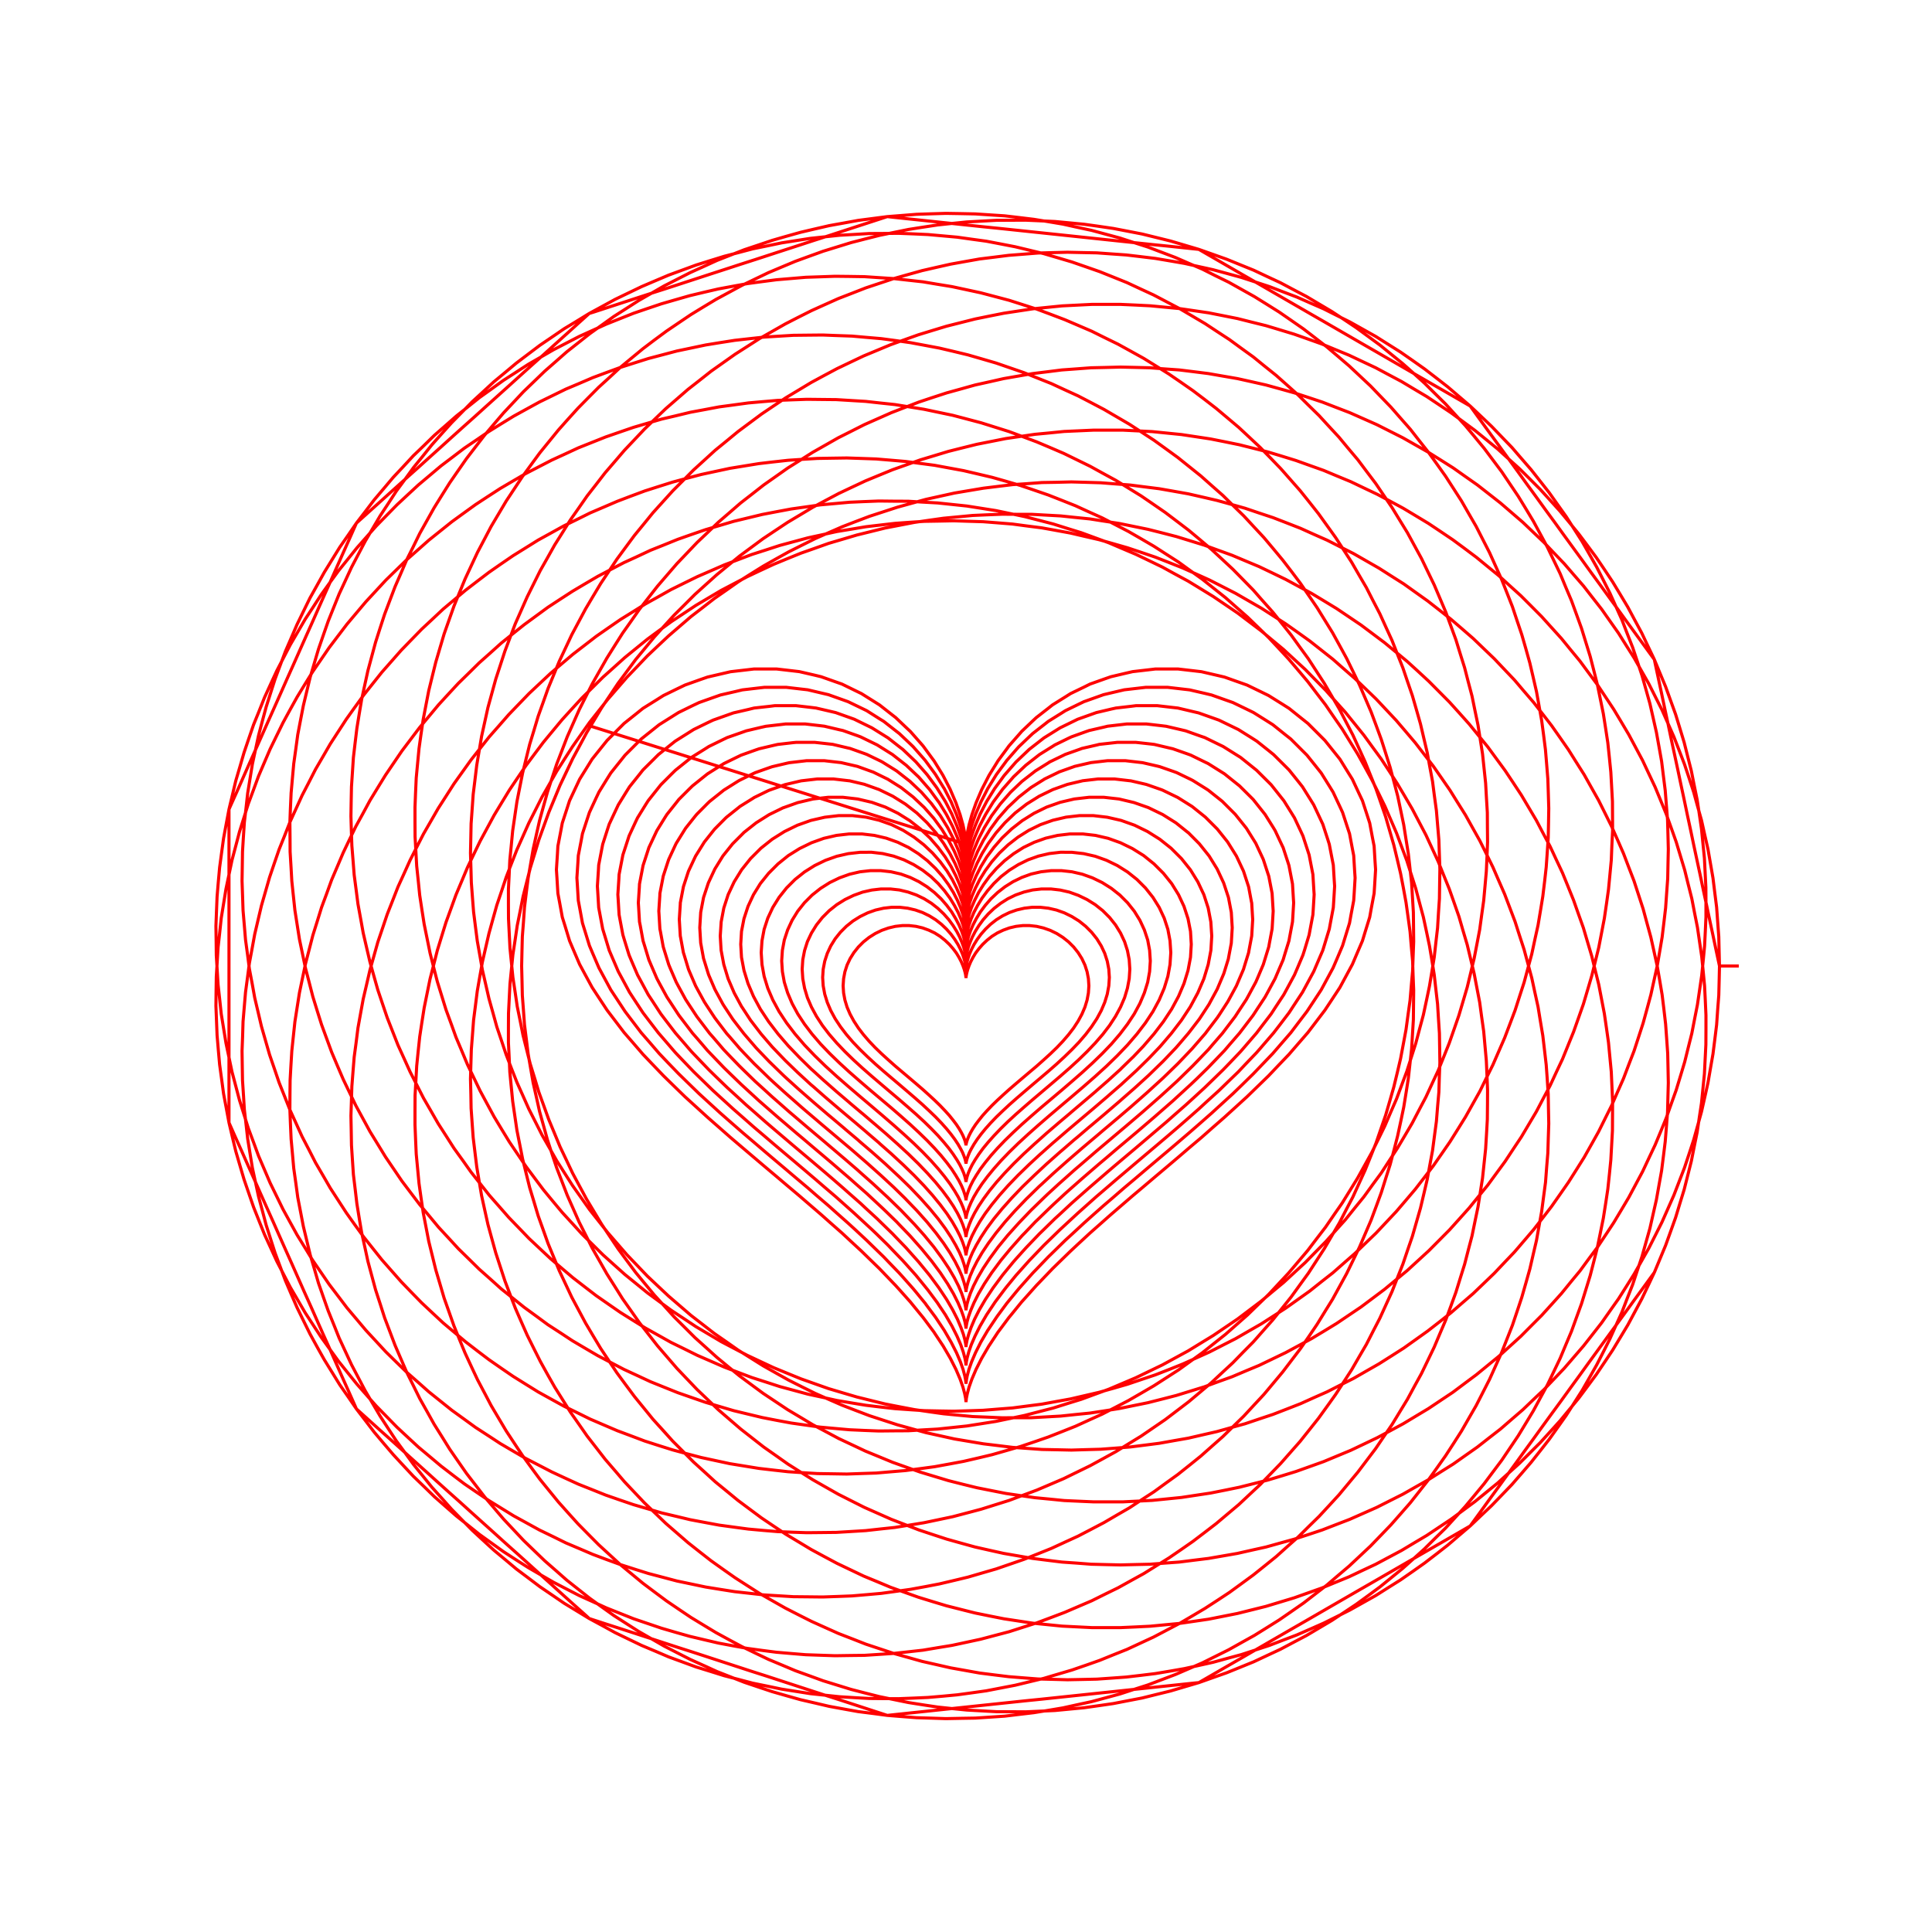 <svg title='track' version='1.1' viewBox='-25 -25 250 250' xmlns='http://www.w3.org/2000/svg' class='svg-status'><g><path stroke='red' stroke-width='.4' fill='none' fill-rule='evenodd' linecap='round' d='M200.00,100.00 L198.00,100.00 L197.50,100.00 L197.45,98.00 L197.41,96.20 L197.26,94.20 L197.13,92.40 L196.88,90.42 L196.66,88.63 L196.32,86.66 L196.01,84.88 L195.57,82.93 L195.18,81.17 L194.64,79.24 L194.16,77.50 L193.54,75.60 L192.97,73.89 L192.25,72.02 L191.60,70.34 L190.79,68.51 L190.06,66.86 L189.16,65.08 L188.35,63.47 L187.36,61.73 L186.47,60.16 L185.40,58.47 L184.44,56.94 L183.29,55.31 L182.25,53.83 L181.02,52.26 L179.91,50.83 L178.60,49.32 L177.42,47.95 L176.04,46.51 L174.80,45.20 L173.35,43.82 L172.05,42.58 L170.53,41.27 L169.16,40.09 L167.59,38.86 L166.17,37.75 L164.53,36.60 L163.06,35.56 L161.37,34.49 L159.84,33.53 L158.10,32.54 L156.53,31.65 L154.75,30.75 L153.14,29.94 L151.31,29.13 L149.66,28.40 L147.79,27.68 L146.11,27.03 L144.21,26.40 L142.50,25.84 L140.57,25.30 L138.83,24.82 L136.88,24.38 L135.12,23.99 L133.15,23.65 L131.37,23.34 L129.39,23.09 L127.60,22.87 L125.60,22.73 L123.80,22.59 L121.80,22.54 L120.00,22.50 L118.00,22.55 L116.20,22.59 L114.20,22.74 L112.40,22.87 L110.42,23.12 L108.63,23.34 L106.66,23.68 L104.88,23.99 L102.93,24.43 L101.17,24.82 L99.24,25.36 L97.50,25.84 L95.60,26.46 L93.89,27.03 L92.02,27.75 L90.34,28.40 L88.51,29.21 L86.86,29.94 L85.08,30.84 L83.47,31.65 L81.73,32.64 L80.16,33.53 L78.47,34.60 L76.94,35.56 L75.31,36.71 L73.83,37.75 L72.26,38.98 L70.83,40.09 L69.32,41.40 L67.95,42.58 L66.51,43.96 L65.20,45.20 L63.82,46.65 L62.58,47.95 L61.27,49.47 L60.09,50.84 L58.86,52.41 L57.75,53.83 L56.60,55.47 L55.56,56.94 L54.49,58.63 L53.53,60.16 L52.54,61.90 L51.65,63.47 L50.75,65.25 L49.94,66.86 L49.13,68.69 L48.40,70.34 L47.68,72.21 L47.03,73.89 L46.40,75.79 L45.84,77.50 L45.30,79.43 L44.82,81.17 L44.38,83.12 L43.99,84.88 L43.65,86.85 L43.34,88.63 L43.09,90.61 L42.87,92.40 L42.73,94.40 L42.59,96.20 L42.54,98.20 L42.50,100.00 L42.55,102.00 L42.59,103.80 L42.74,105.80 L42.87,107.60 L43.12,109.58 L43.34,111.37 L43.68,113.34 L43.99,115.12 L44.43,117.07 L44.82,118.83 L45.36,120.76 L45.84,122.50 L46.46,124.40 L47.03,126.11 L47.75,127.97 L48.40,129.66 L49.21,131.49 L49.94,133.14 L50.84,134.92 L51.65,136.53 L52.64,138.27 L53.53,139.84 L54.60,141.53 L55.56,143.06 L56.71,144.69 L57.75,146.17 L58.98,147.74 L60.09,149.16 L61.40,150.68 L62.58,152.05 L63.95,153.49 L65.20,154.80 L66.65,156.18 L67.95,157.42 L69.47,158.73 L70.84,159.91 L72.41,161.14 L73.83,162.25 L75.47,163.40 L76.94,164.44 L78.63,165.51 L80.16,166.47 L81.90,167.46 L83.47,168.35 L85.25,169.25 L86.86,170.06 L88.69,170.87 L90.34,171.60 L92.21,172.32 L93.89,172.97 L95.79,173.60 L97.50,174.16 L99.43,174.70 L101.17,175.18 L103.12,175.62 L104.88,176.01 L106.85,176.35 L108.63,176.66 L110.61,176.91 L112.40,177.13 L114.40,177.27 L116.20,177.41 L118.20,177.46 L120.00,177.50 L122.00,177.45 L123.80,177.41 L125.80,177.26 L127.60,177.13 L129.58,176.88 L131.37,176.66 L133.34,176.32 L135.12,176.01 L137.07,175.57 L138.83,175.18 L140.76,174.64 L142.50,174.16 L144.40,173.54 L146.11,172.97 L147.97,172.25 L149.66,171.60 L151.49,170.79 L153.14,170.06 L154.92,169.16 L156.53,168.35 L158.27,167.36 L159.84,166.47 L161.53,165.40 L163.06,164.44 L164.69,163.29 L166.17,162.25 L167.74,161.02 L169.17,159.91 L170.68,158.60 L172.05,157.42 L173.49,156.04 L174.80,154.80 L176.18,153.35 L177.42,152.05 L178.73,150.53 L179.91,149.16 L181.14,147.59 L182.25,146.17 L183.40,144.53 L184.44,143.06 L185.51,141.37 L186.47,139.84 L187.46,138.10 L188.35,136.53 L189.25,134.75 L190.06,133.14 L190.87,131.31 L191.60,129.66 L192.32,127.79 L192.97,126.11 L193.60,124.21 L194.16,122.50 L194.70,120.57 L195.18,118.83 L195.62,116.88 L196.01,115.12 L196.35,113.15 L196.66,111.37 L196.91,109.39 L197.13,107.60 L197.27,105.60 L197.41,103.80 L197.46,101.80 L197.50,100.00 L197.08,98.04 L196.67,96.09 L196.25,94.13 L195.84,92.17 L195.42,90.22 L195.01,88.26 L194.59,86.31 L194.17,84.35 L193.76,82.39 L193.34,80.44 L192.93,78.48 L192.51,76.52 L192.10,74.57 L191.68,72.61 L191.26,70.66 L190.85,68.70 L190.43,66.74 L190.02,64.79 L189.60,62.83 L189.18,60.87 L189.07,60.34 L188.21,58.54 L187.44,56.91 L186.49,55.15 L185.64,53.56 L184.61,51.84 L183.68,50.30 L182.57,48.63 L181.56,47.14 L180.37,45.53 L179.29,44.09 L178.02,42.54 L176.87,41.15 L175.53,39.67 L174.31,38.33 L172.90,36.92 L171.62,35.65 L170.13,34.31 L168.80,33.10 L167.25,31.83 L165.85,30.69 L164.24,29.50 L162.79,28.43 L161.13,27.32 L159.63,26.32 L157.91,25.30 L156.36,24.37 L154.59,23.43 L153.00,22.58 L151.19,21.73 L149.56,20.96 L147.71,20.20 L146.04,19.51 L144.16,18.84 L142.46,18.24 L140.55,17.66 L138.82,17.14 L136.88,16.66 L135.13,16.22 L133.17,15.83 L131.40,15.48 L129.42,15.19 L127.63,14.93 L125.64,14.74 L123.85,14.57 L121.85,14.47 L120.05,14.39 L118.05,14.39 L116.24,14.39 L114.24,14.49 L112.44,14.58 L110.45,14.78 L108.66,14.96 L106.68,15.26 L104.90,15.53 L102.94,15.92 L101.17,16.28 L99.23,16.77 L97.48,17.21 L95.57,17.79 L93.84,18.32 L91.96,18.99 L90.26,19.60 L88.41,20.37 L86.75,21.06 L84.94,21.92 L83.31,22.70 L81.55,23.64 L79.96,24.50 L78.25,25.53 L76.70,26.46 L75.04,27.57 L73.54,28.58 L71.94,29.77 L70.49,30.85 L68.95,32.12 L67.55,33.26 L66.07,34.61 L64.74,35.82 L63.33,37.24 L62.05,38.52 L60.71,40.00 L59.50,41.34 L58.24,42.89 L57.10,44.28 L55.91,45.89 L54.84,47.34 L53.73,49.01 L52.73,50.51 L51.70,52.23 L50.78,53.78 L49.84,55.54 L48.99,57.13 L48.14,58.94 L47.37,60.57 L46.61,62.42 L45.92,64.09 L45.25,65.98 L44.64,67.68 L44.07,69.59 L43.54,71.32 L43.06,73.26 L42.63,75.01 L42.24,76.97 L41.89,78.74 L41.60,80.72 L41.34,82.50 L41.15,84.49 L40.97,86.29 L40.88,88.29 L40.79,90.09 L40.79,92.09 L40.80,93.89 L40.90,95.89 L40.99,97.69 L41.19,99.68 L41.37,101.48 L41.67,103.46 L41.93,105.24 L42.33,107.20 L42.68,108.97 L43.17,110.91 L43.61,112.66 L44.20,114.57 L44.72,116.30 L45.40,118.18 L46.01,119.87 L46.78,121.72 L47.47,123.39 L48.33,125.19 L49.10,126.82 L50.05,128.59 L50.90,130.17 L51.93,131.89 L52.86,133.43 L53.98,135.10 L54.98,136.59 L56.17,138.20 L57.25,139.65 L58.52,141.19 L59.67,142.58 L61.02,144.06 L62.23,145.40 L63.65,146.81 L64.92,148.08 L66.41,149.42 L67.75,150.63 L69.29,151.90 L70.69,153.04 L72.30,154.23 L73.75,155.30 L75.42,156.41 L76.92,157.41 L78.63,158.43 L80.18,159.36 L81.95,160.30 L83.54,161.15 L85.35,162.00 L86.98,162.77 L88.83,163.53 L90.50,164.22 L92.38,164.89 L94.08,165.49 L96.00,166.07 L97.72,166.59 L99.66,167.08 L101.41,167.51 L103.38,167.90 L105.15,168.25 L107.12,168.54 L108.91,168.80 L110.90,168.99 L112.70,169.17 L114.69,169.26 L116.50,169.34 L118.50,169.34 L120.30,169.34 L122.30,169.24 L124.10,169.15 L126.09,168.95 L127.88,168.77 L129.86,168.47 L131.65,168.20 L133.61,167.81 L135.37,167.45 L137.31,166.96 L139.06,166.52 L140.98,165.94 L142.70,165.41 L144.58,164.74 L146.28,164.13 L148.13,163.36 L149.79,162.67 L151.60,161.81 L153.23,161.03 L154.99,160.09 L156.58,159.23 L158.29,158.20 L159.84,157.27 L161.50,156.16 L163.00,155.16 L164.60,153.96 L166.05,152.88 L167.60,151.61 L168.99,150.47 L170.47,149.12 L171.80,147.91 L173.21,146.49 L174.49,145.21 L175.83,143.73 L177.04,142.39 L178.30,140.84 L179.45,139.45 L180.63,137.84 L181.71,136.39 L182.82,134.72 L183.81,133.22 L184.84,131.50 L185.76,129.95 L186.70,128.19 L187.55,126.60 L188.40,124.79 L189.17,123.16 L189.94,121.31 L190.62,119.64 L191.29,117.75 L191.90,116.05 L192.48,114.14 L193.00,112.41 L193.48,110.47 L193.92,108.72 L194.30,106.76 L194.65,104.99 L194.94,103.01 L195.20,101.23 L195.40,99.24 L195.57,97.44 L195.67,95.44 L195.75,93.64 L195.75,91.64 L195.74,89.84 L195.64,87.84 L195.55,86.04 L195.35,84.05 L195.17,82.25 L194.88,80.27 L194.61,78.49 L194.21,76.53 L193.86,74.76 L193.37,72.82 L192.93,71.07 L192.35,69.16 L191.82,67.43 L191.14,65.55 L190.53,63.86 L189.76,62.01 L189.07,60.34 L187.90,58.73 L186.72,57.11 L185.54,55.49 L184.37,53.87 L183.19,52.25 L182.02,50.63 L180.84,49.02 L179.67,47.40 L178.49,45.78 L177.31,44.16 L176.14,42.54 L174.96,40.93 L173.79,39.31 L172.61,37.69 L171.44,36.07 L170.26,34.45 L169.09,32.84 L167.91,31.22 L166.73,29.60 L165.56,27.98 L165.24,27.54 L163.72,26.24 L162.35,25.07 L160.77,23.84 L159.34,22.74 L157.71,21.59 L156.23,20.56 L154.53,19.49 L153.01,18.53 L151.26,17.55 L149.69,16.67 L147.90,15.78 L146.29,14.97 L144.46,14.17 L142.81,13.44 L140.94,12.73 L139.25,12.08 L137.35,11.46 L135.64,10.90 L133.71,10.37 L131.97,9.90 L130.01,9.47 L128.25,9.08 L126.28,8.74 L124.50,8.44 L122.52,8.20 L120.73,7.99 L118.73,7.85 L116.93,7.72 L114.93,7.68 L113.13,7.64 L111.13,7.69 L109.33,7.74 L107.33,7.90 L105.53,8.04 L103.55,8.29 L101.76,8.51 L99.79,8.86 L98.01,9.18 L96.06,9.62 L94.31,10.02 L92.38,10.56 L90.64,11.05 L88.75,11.68 L87.04,12.25 L85.17,12.98 L83.49,13.63 L81.66,14.45 L80.02,15.19 L78.23,16.09 L76.63,16.91 L74.89,17.90 L73.32,18.79 L71.64,19.87 L70.12,20.84 L68.48,22.00 L67.01,23.04 L65.44,24.28 L64.02,25.39 L62.51,26.70 L61.15,27.88 L59.70,29.27 L58.40,30.52 L57.03,31.97 L55.79,33.28 L54.49,34.80 L53.31,36.17 L52.09,37.75 L50.98,39.17 L49.84,40.81 L48.80,42.29 L47.74,43.99 L46.78,45.51 L45.80,47.26 L44.91,48.83 L44.02,50.62 L43.22,52.23 L42.41,54.06 L41.68,55.71 L40.97,57.58 L40.33,59.27 L39.71,61.17 L39.15,62.88 L38.62,64.81 L38.14,66.55 L37.71,68.50 L37.32,70.27 L36.99,72.24 L36.69,74.02 L36.45,76.00 L36.23,77.79 L36.09,79.79 L35.96,81.59 L35.92,83.59 L35.88,85.39 L35.94,87.39 L35.99,89.19 L36.14,91.19 L36.28,92.99 L36.53,94.97 L36.76,96.76 L37.11,98.73 L37.42,100.51 L37.87,102.46 L38.27,104.21 L38.81,106.14 L39.29,107.88 L39.93,109.77 L40.50,111.48 L41.22,113.35 L41.88,115.03 L42.70,116.86 L43.43,118.50 L44.34,120.29 L45.15,121.89 L46.15,123.63 L47.04,125.20 L48.11,126.88 L49.08,128.40 L50.24,130.04 L51.28,131.51 L52.52,133.08 L53.64,134.50 L54.95,136.01 L56.13,137.37 L57.51,138.81 L58.76,140.12 L60.21,141.49 L61.53,142.73 L63.04,144.03 L64.41,145.21 L65.99,146.43 L67.42,147.54 L69.06,148.68 L70.54,149.72 L72.23,150.78 L73.76,151.74 L75.50,152.72 L77.07,153.60 L78.86,154.50 L80.48,155.30 L82.31,156.11 L83.96,156.83 L85.83,157.55 L87.51,158.19 L89.41,158.81 L91.13,159.37 L93.06,159.90 L94.80,160.38 L96.75,160.81 L98.51,161.20 L100.48,161.53 L102.26,161.83 L104.25,162.07 L106.04,162.29 L108.03,162.43 L109.83,162.56 L111.83,162.60 L113.64,162.64 L115.64,162.58 L117.44,162.53 L119.43,162.38 L121.23,162.24 L123.22,161.99 L125.01,161.76 L126.97,161.41 L128.75,161.10 L130.70,160.65 L132.46,160.25 L134.38,159.71 L136.12,159.23 L138.02,158.59 L139.73,158.02 L141.59,157.30 L143.28,156.64 L145.10,155.82 L146.75,155.09 L148.53,154.18 L150.14,153.37 L151.88,152.37 L153.44,151.48 L155.13,150.41 L156.65,149.44 L158.28,148.28 L159.75,147.23 L161.33,146.00 L162.74,144.88 L164.25,143.57 L165.62,142.39 L167.06,141.01 L168.36,139.76 L169.74,138.30 L170.98,137.00 L172.28,135.48 L173.45,134.11 L174.68,132.53 L175.78,131.10 L176.93,129.46 L177.96,127.98 L179.03,126.29 L179.99,124.76 L180.97,123.02 L181.85,121.45 L182.74,119.66 L183.55,118.04 L184.35,116.21 L185.08,114.56 L185.79,112.69 L186.44,111.01 L187.06,109.11 L187.62,107.39 L188.15,105.46 L188.62,103.72 L189.05,101.77 L189.44,100.01 L189.78,98.04 L190.08,96.26 L190.32,94.27 L190.53,92.48 L190.67,90.49 L190.80,88.69 L190.84,86.69 L190.88,84.88 L190.83,82.88 L190.78,81.08 L190.62,79.09 L190.48,77.29 L190.23,75.30 L190.01,73.51 L189.66,71.55 L189.34,69.77 L188.90,67.82 L188.50,66.06 L187.96,64.13 L187.47,62.40 L186.84,60.50 L186.27,58.79 L185.54,56.93 L184.89,55.24 L184.07,53.42 L183.33,51.77 L182.43,49.99 L181.61,48.38 L180.62,46.64 L179.73,45.08 L178.65,43.39 L177.68,41.87 L176.52,40.24 L175.48,38.77 L174.24,37.19 L173.13,35.78 L171.82,34.27 L170.64,32.90 L169.25,31.46 L168.00,30.16 L166.55,28.78 L165.24,27.54 L163.51,26.54 L161.78,25.54 L160.04,24.54 L158.31,23.54 L156.58,22.54 L154.85,21.54 L153.12,20.54 L151.38,19.54 L149.65,18.54 L147.92,17.54 L146.19,16.54 L144.45,15.54 L142.72,14.54 L140.99,13.54 L139.26,12.54 L137.53,11.54 L135.79,10.54 L134.06,9.54 L132.33,8.54 L130.60,7.54 L130.13,7.27 L128.21,6.70 L126.48,6.19 L124.54,5.71 L122.79,5.28 L120.83,4.90 L119.06,4.56 L117.08,4.27 L115.29,4.02 L113.30,3.83 L111.50,3.66 L109.50,3.57 L107.70,3.49 L105.70,3.50 L103.90,3.51 L101.90,3.62 L100.10,3.72 L98.11,3.92 L96.32,4.11 L94.34,4.41 L92.56,4.69 L90.60,5.09 L88.83,5.45 L86.89,5.94 L85.14,6.39 L83.23,6.98 L81.51,7.51 L79.63,8.19 L77.93,8.81 L76.09,9.58 L74.43,10.28 L72.62,11.15 L71.00,11.93 L69.24,12.88 L67.65,13.74 L65.94,14.77 L64.40,15.71 L62.74,16.83 L61.25,17.84 L59.64,19.03 L58.20,20.12 L56.66,21.39 L55.27,22.54 L53.80,23.90 L52.47,25.11 L51.06,26.53 L49.79,27.82 L48.45,29.30 L47.25,30.65 L45.99,32.20 L44.85,33.60 L43.67,35.21 L42.60,36.67 L41.50,38.33 L40.50,39.84 L39.48,41.56 L38.56,43.11 L37.63,44.88 L36.79,46.47 L35.94,48.29 L35.18,49.92 L34.42,51.77 L33.74,53.44 L33.07,55.33 L32.47,57.03 L31.90,58.95 L31.39,60.68 L30.91,62.62 L30.48,64.37 L30.10,66.33 L29.76,68.10 L29.47,70.08 L29.22,71.87 L29.03,73.86 L28.86,75.66 L28.77,77.65 L28.70,79.46 L28.70,81.46 L28.71,83.26 L28.82,85.26 L28.92,87.06 L29.13,89.05 L29.31,90.84 L29.61,92.82 L29.89,94.60 L30.29,96.56 L30.65,98.33 L31.14,100.27 L31.59,102.02 L32.18,103.93 L32.71,105.65 L33.40,107.53 L34.01,109.23 L34.79,111.07 L35.48,112.73 L36.35,114.54 L37.13,116.16 L38.08,117.92 L38.94,119.51 L39.97,121.22 L40.91,122.76 L42.03,124.42 L43.04,125.91 L44.24,127.52 L45.32,128.96 L46.59,130.50 L47.75,131.89 L49.10,133.36 L50.31,134.69 L51.74,136.10 L53.02,137.37 L54.51,138.71 L55.85,139.91 L57.40,141.17 L58.80,142.31 L60.41,143.49 L61.87,144.56 L63.54,145.66 L65.04,146.66 L66.76,147.68 L68.31,148.60 L70.08,149.53 L71.68,150.37 L73.49,151.22 L75.12,151.98 L76.97,152.74 L78.64,153.42 L80.53,154.09 L82.23,154.69 L84.15,155.26 L85.88,155.77 L87.82,156.25 L89.57,156.68 L91.53,157.06 L93.31,157.40 L95.29,157.69 L97.07,157.94 L99.06,158.13 L100.86,158.30 L102.86,158.38 L104.66,158.46 L106.66,158.45 L108.46,158.45 L110.46,158.34 L112.26,158.24 L114.25,158.03 L116.05,157.85 L118.02,157.55 L119.80,157.27 L121.76,156.87 L123.53,156.51 L125.47,156.02 L127.22,155.57 L129.13,154.98 L130.85,154.45 L132.73,153.76 L134.43,153.15 L136.27,152.37 L137.93,151.68 L139.74,150.81 L141.36,150.03 L143.12,149.08 L144.71,148.22 L146.42,147.19 L147.96,146.25 L149.62,145.13 L151.12,144.12 L152.72,142.92 L154.16,141.84 L155.70,140.56 L157.09,139.41 L158.56,138.06 L159.89,136.84 L161.30,135.42 L162.57,134.14 L163.91,132.65 L165.11,131.31 L166.37,129.76 L167.51,128.36 L168.69,126.75 L169.76,125.29 L170.86,123.62 L171.86,122.12 L172.88,120.40 L173.80,118.85 L174.73,117.08 L175.58,115.48 L176.42,113.67 L177.19,112.04 L177.94,110.19 L178.62,108.52 L179.29,106.63 L179.89,104.93 L180.46,103.01 L180.97,101.28 L181.45,99.34 L181.88,97.59 L182.26,95.62 L182.60,93.85 L182.89,91.87 L183.14,90.09 L183.33,88.10 L183.50,86.30 L183.58,84.30 L183.67,82.50 L183.66,80.50 L183.65,78.70 L183.54,76.70 L183.44,74.90 L183.24,72.91 L183.05,71.11 L182.75,69.14 L182.47,67.35 L182.07,65.40 L181.71,63.63 L181.22,61.69 L180.77,59.94 L180.18,58.03 L179.65,56.31 L178.97,54.43 L178.35,52.73 L177.57,50.89 L176.88,49.22 L176.01,47.42 L175.23,45.80 L174.28,44.04 L173.42,42.45 L172.39,40.74 L171.45,39.20 L170.33,37.54 L169.32,36.04 L168.12,34.44 L167.04,33.00 L165.77,31.46 L164.61,30.07 L163.26,28.60 L162.05,27.27 L160.62,25.86 L159.34,24.59 L157.86,23.25 L156.51,22.05 L154.96,20.79 L153.56,19.65 L151.95,18.47 L150.49,17.40 L148.83,16.29 L147.32,15.30 L145.60,14.28 L144.05,13.36 L142.28,12.43 L140.68,11.58 L138.87,10.74 L137.24,9.97 L135.39,9.22 L133.72,8.54 L131.83,7.87 L130.13,7.27 L128.14,7.06 L126.15,6.85 L124.16,6.65 L122.17,6.44 L120.18,6.23 L118.19,6.02 L116.21,5.81 L114.22,5.60 L112.23,5.39 L110.24,5.18 L108.25,4.97 L106.26,4.76 L104.27,4.55 L102.28,4.35 L100.29,4.14 L98.30,3.93 L96.32,3.72 L94.33,3.51 L92.34,3.30 L90.35,3.09 L89.81,3.03 L87.82,3.29 L86.04,3.52 L84.07,3.88 L82.29,4.20 L80.34,4.65 L78.59,5.06 L76.66,5.60 L74.93,6.10 L73.03,6.74 L71.32,7.31 L69.46,8.04 L67.78,8.70 L65.96,9.53 L64.32,10.27 L62.54,11.18 L60.93,12.00 L59.20,13.00 L57.63,13.90 L55.95,14.98 L54.43,15.95 L52.80,17.12 L51.34,18.16 L49.77,19.40 L48.35,20.52 L46.85,21.84 L45.49,23.03 L44.05,24.42 L42.75,25.67 L41.38,27.13 L40.15,28.44 L38.85,29.96 L37.68,31.34 L36.46,32.92 L35.36,34.35 L34.22,35.99 L33.19,37.48 L32.13,39.17 L31.18,40.70 L30.20,42.45 L29.32,44.02 L28.44,45.82 L27.63,47.43 L26.84,49.27 L26.12,50.92 L25.41,52.79 L24.77,54.48 L24.15,56.38 L23.60,58.10 L23.08,60.03 L22.61,61.77 L22.18,63.73 L21.80,65.49 L21.47,67.46 L21.18,69.24 L20.94,71.23 L20.73,73.02 L20.60,75.01 L20.48,76.81 L20.44,78.81 L20.41,80.62 L20.47,82.62 L20.53,84.42 L20.69,86.41 L20.83,88.21 L21.09,90.19 L21.32,91.98 L21.68,93.95 L22.00,95.73 L22.45,97.67 L22.86,99.43 L23.40,101.36 L23.89,103.09 L24.53,104.99 L25.11,106.70 L25.84,108.56 L26.50,110.24 L27.33,112.06 L28.07,113.70 L28.98,115.48 L29.80,117.09 L30.80,118.82 L31.70,120.39 L32.78,122.07 L33.75,123.59 L34.92,125.21 L35.96,126.68 L37.20,128.25 L38.32,129.67 L39.64,131.17 L40.83,132.53 L42.22,133.97 L43.47,135.27 L44.93,136.64 L46.24,137.87 L47.76,139.17 L49.14,140.34 L50.72,141.56 L52.15,142.66 L53.79,143.80 L55.28,144.83 L56.97,145.89 L58.50,146.84 L60.25,147.82 L61.82,148.70 L63.62,149.58 L65.23,150.38 L67.07,151.18 L68.72,151.90 L70.59,152.61 L72.28,153.25 L74.18,153.86 L75.90,154.42 L77.83,154.94 L79.57,155.41 L81.53,155.83 L83.29,156.22 L85.26,156.55 L87.04,156.84 L89.03,157.08 L90.82,157.28 L92.81,157.42 L94.61,157.54 L96.61,157.58 L98.42,157.61 L100.42,157.55 L102.22,157.49 L104.21,157.33 L106.01,157.19 L107.99,156.93 L109.78,156.70 L111.75,156.34 L113.53,156.02 L115.47,155.57 L117.23,155.16 L119.16,154.62 L120.89,154.12 L122.79,153.48 L124.49,152.91 L126.36,152.18 L128.03,151.51 L129.86,150.69 L131.50,149.95 L133.28,149.04 L134.89,148.22 L136.62,147.22 L138.19,146.32 L139.87,145.24 L141.39,144.26 L143.02,143.10 L144.48,142.06 L146.05,140.81 L147.47,139.70 L148.97,138.38 L150.33,137.19 L151.77,135.80 L153.07,134.55 L154.44,133.09 L155.67,131.78 L156.97,130.26 L158.14,128.88 L159.36,127.30 L160.46,125.87 L161.60,124.23 L162.63,122.74 L163.69,121.05 L164.64,119.52 L165.62,117.77 L166.50,116.20 L167.38,114.40 L168.18,112.79 L168.98,110.95 L169.70,109.30 L170.41,107.43 L171.05,105.74 L171.66,103.84 L172.22,102.12 L172.74,100.19 L173.21,98.45 L173.63,96.49 L174.02,94.73 L174.35,92.76 L174.64,90.98 L174.88,88.99 L175.08,87.20 L175.22,85.21 L175.34,83.41 L175.38,81.41 L175.41,79.60 L175.35,77.60 L175.29,75.80 L175.13,73.81 L174.98,72.01 L174.73,70.03 L174.49,68.24 L174.14,66.27 L173.82,64.49 L173.37,62.54 L172.96,60.79 L172.42,58.86 L171.92,57.13 L171.28,55.23 L170.71,53.52 L169.98,51.66 L169.31,49.98 L168.49,48.16 L167.75,46.52 L166.84,44.74 L166.02,43.13 L165.02,41.40 L164.12,39.83 L163.04,38.15 L162.06,36.63 L160.90,35.00 L159.85,33.54 L158.61,31.97 L157.50,30.55 L156.18,29.05 L154.99,27.69 L153.60,26.25 L152.35,24.95 L150.89,23.58 L149.58,22.35 L148.06,21.05 L146.68,19.88 L145.10,18.66 L143.67,17.56 L142.03,16.42 L140.54,15.39 L138.85,14.33 L137.32,13.38 L135.57,12.40 L134.00,11.52 L132.20,10.64 L130.59,9.83 L128.75,9.04 L127.10,8.32 L125.23,7.61 L123.54,6.97 L121.64,6.36 L119.92,5.80 L117.99,5.28 L116.25,4.81 L114.29,4.39 L112.53,4.00 L110.56,3.67 L108.78,3.38 L106.79,3.14 L105.00,2.93 L103.01,2.80 L101.20,2.68 L99.21,2.64 L97.40,2.61 L95.40,2.67 L93.60,2.73 L91.61,2.89 L89.81,3.03 L87.91,3.65 L86.00,4.27 L84.10,4.89 L82.20,5.51 L80.30,6.12 L78.40,6.74 L76.49,7.36 L74.59,7.98 L72.69,8.60 L70.79,9.21 L68.89,9.83 L66.98,10.45 L65.08,11.07 L63.18,11.69 L61.28,12.31 L59.37,12.92 L57.47,13.54 L55.57,14.16 L53.67,14.78 L51.77,15.40 L51.25,15.56 L49.54,16.61 L48.00,17.54 L46.35,18.67 L44.86,19.68 L43.26,20.89 L41.82,21.98 L40.29,23.26 L38.90,24.41 L37.43,25.77 L36.10,26.99 L34.70,28.42 L33.44,29.70 L32.10,31.19 L30.90,32.54 L29.65,34.10 L28.51,35.50 L27.34,37.12 L26.27,38.57 L25.18,40.25 L24.19,41.75 L23.17,43.48 L22.26,45.03 L21.33,46.80 L20.49,48.40 L19.65,50.22 L18.89,51.85 L18.14,53.71 L17.47,55.38 L16.81,57.27 L16.22,58.97 L15.65,60.89 L15.14,62.62 L14.67,64.57 L14.25,66.32 L13.87,68.28 L13.53,70.06 L13.26,72.04 L13.01,73.82 L12.83,75.81 L12.67,77.61 L12.58,79.61 L12.51,81.41 L12.53,83.41 L12.54,85.22 L12.66,87.21 L12.76,89.01 L12.97,91.00 L13.16,92.79 L13.47,94.77 L13.75,96.55 L14.16,98.51 L14.53,100.28 L15.03,102.21 L15.48,103.96 L16.07,105.87 L16.61,107.59 L17.30,109.47 L17.92,111.16 L18.70,113.00 L19.41,114.66 L20.28,116.47 L21.06,118.09 L22.02,119.85 L22.88,121.43 L23.93,123.14 L24.87,124.68 L25.99,126.33 L27.00,127.82 L28.21,129.42 L29.30,130.86 L30.58,132.39 L31.73,133.78 L33.09,135.25 L34.31,136.58 L35.74,137.98 L37.02,139.24 L38.52,140.57 L39.86,141.78 L41.42,143.03 L42.82,144.16 L44.44,145.34 L45.89,146.41 L47.57,147.50 L49.07,148.49 L50.80,149.51 L52.35,150.42 L54.12,151.35 L55.72,152.19 L57.54,153.03 L59.17,153.79 L61.03,154.54 L62.70,155.21 L64.59,155.87 L66.29,156.46 L68.21,157.03 L69.94,157.54 L71.89,158.01 L73.64,158.43 L75.60,158.81 L77.38,159.14 L79.36,159.42 L81.14,159.67 L83.13,159.85 L84.93,160.01 L86.93,160.10 L88.73,160.17 L90.73,160.15 L92.54,160.14 L94.53,160.02 L96.33,159.92 L98.32,159.71 L100.12,159.52 L102.09,159.21 L103.87,158.93 L105.83,158.52 L107.60,158.15 L109.53,157.65 L111.28,157.20 L113.19,156.60 L114.91,156.07 L116.79,155.38 L118.48,154.76 L120.32,153.98 L121.99,153.27 L123.79,152.40 L125.41,151.62 L127.17,150.66 L128.75,149.80 L130.46,148.75 L132.00,147.81 L133.65,146.69 L135.14,145.68 L136.74,144.47 L138.18,143.38 L139.71,142.10 L141.10,140.95 L142.57,139.59 L143.90,138.37 L145.30,136.94 L146.56,135.66 L147.89,134.17 L149.10,132.82 L150.35,131.26 L151.49,129.86 L152.66,128.24 L153.73,126.79 L154.82,125.11 L155.81,123.60 L156.83,121.88 L157.74,120.33 L158.67,118.55 L159.51,116.96 L160.35,115.14 L161.11,113.51 L161.86,111.65 L162.53,109.98 L163.19,108.09 L163.78,106.39 L164.35,104.47 L164.86,102.74 L165.33,100.79 L165.75,99.04 L166.13,97.08 L166.47,95.30 L166.74,93.32 L166.99,91.54 L167.17,89.55 L167.33,87.75 L167.42,85.75 L167.49,83.95 L167.47,81.95 L167.46,80.14 L167.34,78.15 L167.24,76.35 L167.03,74.36 L166.84,72.56 L166.53,70.59 L166.25,68.81 L165.84,66.85 L165.48,65.08 L164.97,63.15 L164.52,61.40 L163.92,59.49 L163.39,57.77 L162.70,55.89 L162.08,54.20 L161.30,52.36 L160.59,50.69 L159.72,48.89 L158.94,47.27 L157.98,45.51 L157.12,43.93 L156.07,42.22 L155.13,40.68 L154.01,39.03 L153.00,37.54 L151.79,35.94 L150.71,34.50 L149.42,32.97 L148.27,31.58 L146.91,30.11 L145.69,28.78 L144.26,27.38 L142.98,26.11 L141.49,24.78 L140.14,23.58 L138.58,22.33 L137.18,21.19 L135.56,20.02 L134.10,18.95 L132.43,17.86 L130.93,16.87 L129.20,15.85 L127.65,14.94 L125.88,14.01 L124.28,13.17 L122.46,12.33 L120.83,11.57 L118.97,10.82 L117.30,10.15 L115.41,9.49 L113.71,8.90 L111.79,8.33 L110.06,7.82 L108.11,7.35 L106.36,6.93 L104.40,6.55 L102.62,6.21 L100.64,5.94 L98.86,5.69 L96.86,5.51 L95.07,5.35 L93.07,5.26 L91.27,5.19 L89.27,5.21 L87.46,5.22 L85.47,5.34 L83.67,5.44 L81.68,5.65 L79.88,5.84 L77.91,6.15 L76.13,6.43 L74.17,6.84 L72.40,7.20 L70.47,7.71 L68.72,8.16 L66.81,8.75 L65.09,9.29 L63.21,9.98 L61.52,10.60 L59.68,11.38 L58.02,12.09 L56.21,12.96 L54.59,13.74 L52.83,14.70 L51.25,15.56 L49.76,16.90 L48.28,18.24 L46.79,19.58 L45.31,20.92 L43.82,22.25 L42.33,23.59 L40.85,24.93 L39.36,26.27 L37.87,27.61 L36.39,28.95 L34.90,30.28 L33.41,31.62 L31.93,32.96 L30.44,34.30 L28.96,35.64 L27.47,36.97 L25.98,38.31 L24.50,39.65 L23.01,40.99 L21.52,42.33 L21.12,42.69 L19.99,44.34 L18.96,45.82 L17.91,47.52 L16.96,49.06 L15.99,50.81 L15.11,52.38 L14.23,54.18 L13.44,55.80 L12.65,57.63 L11.93,59.29 L11.23,61.16 L10.60,62.85 L9.99,64.76 L9.44,66.48 L8.92,68.41 L8.46,70.15 L8.04,72.11 L7.66,73.87 L7.34,75.85 L7.05,77.63 L6.83,79.61 L6.62,81.41 L6.49,83.40 L6.38,85.20 L6.35,87.20 L6.32,89.00 L6.39,91.00 L6.45,92.81 L6.62,94.80 L6.77,96.60 L7.04,98.58 L7.27,100.37 L7.64,102.33 L7.96,104.11 L8.42,106.06 L8.83,107.81 L9.38,109.73 L9.88,111.47 L10.53,113.36 L11.11,115.07 L11.85,116.93 L12.51,118.60 L13.34,120.42 L14.09,122.07 L15.01,123.84 L15.83,125.45 L16.84,127.18 L17.74,128.74 L18.83,130.42 L19.81,131.93 L20.97,133.56 L22.03,135.02 L23.27,136.58 L24.40,138.00 L25.72,139.50 L26.91,140.85 L28.30,142.29 L29.56,143.58 L31.02,144.95 L32.34,146.18 L33.87,147.47 L35.25,148.63 L36.83,149.85 L38.27,150.94 L39.91,152.08 L41.40,153.10 L43.10,154.16 L44.63,155.11 L46.38,156.08 L47.96,156.95 L49.75,157.83 L51.37,158.63 L53.21,159.42 L54.87,160.13 L56.74,160.83 L58.43,161.47 L60.33,162.08 L62.05,162.62 L63.98,163.14 L65.73,163.60 L67.68,164.02 L69.45,164.40 L71.42,164.72 L73.20,165.01 L75.19,165.24 L76.98,165.44 L78.98,165.57 L80.78,165.68 L82.78,165.71 L84.58,165.74 L86.58,165.67 L88.38,165.61 L90.38,165.44 L92.17,165.29 L94.16,165.03 L95.94,164.79 L97.91,164.43 L99.68,164.10 L101.63,163.65 L103.39,163.23 L105.31,162.68 L107.04,162.18 L108.94,161.54 L110.64,160.95 L112.50,160.22 L114.18,159.55 L116.00,158.72 L117.64,157.98 L119.42,157.06 L121.02,156.23 L122.75,155.23 L124.31,154.32 L125.99,153.24 L127.51,152.26 L129.13,151.09 L130.59,150.04 L132.16,148.79 L133.57,147.67 L135.07,146.35 L136.43,145.15 L137.86,143.76 L139.16,142.50 L140.52,141.04 L141.75,139.72 L143.04,138.20 L144.21,136.82 L145.42,135.23 L146.52,133.80 L147.65,132.15 L148.68,130.67 L149.73,128.97 L150.68,127.43 L151.65,125.68 L152.52,124.11 L153.41,122.31 L154.20,120.69 L154.99,118.85 L155.71,117.20 L156.41,115.32 L157.04,113.64 L157.65,111.73 L158.20,110.01 L158.71,108.08 L159.18,106.34 L159.60,104.38 L159.97,102.62 L160.30,100.64 L160.59,98.86 L160.81,96.88 L161.02,95.08 L161.14,93.09 L161.26,91.29 L161.29,89.29 L161.32,87.48 L161.25,85.48 L161.19,83.68 L161.02,81.69 L160.87,79.89 L160.60,77.91 L160.37,76.12 L160.00,74.15 L159.68,72.38 L159.22,70.43 L158.81,68.68 L158.26,66.75 L157.76,65.02 L157.11,63.13 L156.53,61.42 L155.79,59.56 L155.13,57.88 L154.30,56.07 L153.55,54.42 L152.63,52.65 L151.81,51.04 L150.80,49.31 L149.90,47.75 L148.81,46.07 L147.83,44.56 L146.66,42.93 L145.61,41.47 L144.37,39.90 L143.24,38.49 L141.92,36.99 L140.73,35.64 L139.34,34.20 L138.08,32.91 L136.62,31.54 L135.30,30.31 L133.77,29.02 L132.39,27.86 L130.81,26.64 L129.37,25.55 L127.73,24.41 L126.24,23.39 L124.54,22.33 L123.01,21.38 L121.26,20.41 L119.68,19.54 L117.88,18.66 L116.27,17.86 L114.43,17.07 L112.77,16.36 L110.90,15.65 L109.21,15.02 L107.31,14.41 L105.59,13.86 L103.66,13.35 L101.91,12.89 L99.96,12.47 L98.19,12.09 L96.22,11.77 L94.44,11.47 L92.45,11.25 L90.66,11.05 L88.66,10.92 L86.86,10.80 L84.86,10.77 L83.06,10.75 L81.06,10.82 L79.26,10.88 L77.26,11.05 L75.47,11.20 L73.48,11.46 L71.70,11.70 L69.73,12.06 L67.95,12.39 L66.01,12.84 L64.25,13.26 L62.33,13.81 L60.60,14.31 L58.70,14.95 L57.00,15.53 L55.14,16.27 L53.46,16.94 L51.64,17.77 L50.00,18.51 L48.22,19.43 L46.62,20.26 L44.89,21.26 L43.33,22.16 L41.65,23.25 L40.13,24.23 L38.51,25.40 L37.04,26.45 L35.48,27.70 L34.07,28.82 L32.57,30.14 L31.21,31.33 L29.78,32.73 L28.48,33.98 L27.12,35.45 L25.89,36.76 L24.60,38.29 L23.43,39.67 L22.22,41.26 L21.12,42.69 L20.31,44.52 L19.49,46.35 L18.68,48.17 L17.87,50.00 L17.05,51.83 L16.24,53.65 L15.43,55.48 L14.61,57.31 L13.80,59.13 L12.99,60.96 L12.17,62.79 L11.36,64.62 L10.55,66.44 L9.73,68.27 L8.92,70.10 L8.11,71.92 L7.29,73.75 L6.48,75.58 L5.67,77.41 L4.85,79.23 L4.63,79.73 L4.26,81.69 L3.93,83.47 L3.66,85.45 L3.42,87.24 L3.24,89.23 L3.09,91.03 L3.01,93.02 L2.94,94.83 L2.97,96.83 L2.99,98.63 L3.11,100.63 L3.22,102.43 L3.44,104.42 L3.63,106.21 L3.95,108.18 L4.24,109.97 L4.65,111.92 L5.02,113.69 L5.53,115.62 L5.99,117.37 L6.59,119.27 L7.13,120.99 L7.83,122.87 L8.45,124.56 L9.24,126.40 L9.95,128.06 L10.83,129.86 L11.62,131.48 L12.58,133.23 L13.45,134.81 L14.50,136.51 L15.44,138.05 L16.57,139.70 L17.59,141.19 L18.80,142.78 L19.89,144.22 L21.18,145.75 L22.34,147.13 L23.70,148.60 L24.92,149.92 L26.35,151.32 L27.64,152.58 L29.14,153.90 L30.49,155.10 L32.05,156.35 L33.46,157.48 L35.08,158.65 L36.54,159.71 L38.22,160.80 L39.73,161.79 L41.45,162.80 L43.01,163.71 L44.79,164.63 L46.39,165.46 L48.20,166.30 L49.84,167.05 L51.70,167.79 L53.37,168.46 L55.27,169.12 L56.97,169.70 L58.89,170.26 L60.62,170.77 L62.57,171.23 L64.32,171.65 L66.29,172.02 L68.06,172.35 L70.04,172.62 L71.83,172.86 L73.82,173.04 L75.62,173.19 L77.62,173.27 L79.42,173.33 L81.42,173.31 L83.23,173.29 L85.22,173.17 L87.02,173.06 L89.01,172.84 L90.80,172.65 L92.78,172.33 L94.56,172.04 L96.52,171.63 L98.28,171.26 L100.22,170.75 L101.96,170.29 L103.87,169.69 L105.59,169.15 L107.46,168.45 L109.16,167.82 L110.99,167.04 L112.65,166.33 L114.45,165.45 L116.07,164.66 L117.83,163.70 L119.41,162.83 L121.11,161.78 L122.65,160.84 L124.30,159.71 L125.79,158.69 L127.38,157.48 L128.81,156.39 L130.35,155.10 L131.73,153.94 L133.19,152.58 L134.52,151.35 L135.91,149.92 L137.18,148.64 L138.50,147.14 L139.70,145.79 L140.95,144.23 L142.08,142.82 L143.25,141.20 L144.31,139.74 L145.40,138.06 L146.38,136.55 L147.39,134.82 L148.30,133.27 L149.22,131.49 L150.06,129.89 L150.89,128.07 L151.64,126.43 L152.39,124.58 L153.06,122.90 L153.71,121.01 L154.30,119.31 L154.86,117.39 L155.36,115.65 L155.83,113.71 L156.24,111.96 L156.61,109.99 L156.94,108.22 L157.21,106.23 L157.46,104.45 L157.63,102.45 L157.79,100.66 L157.86,98.66 L157.93,96.86 L157.91,94.86 L157.89,93.05 L157.77,91.06 L157.66,89.26 L157.44,87.27 L157.24,85.48 L156.92,83.50 L156.64,81.72 L156.23,79.76 L155.86,78.00 L155.35,76.06 L154.89,74.32 L154.29,72.41 L153.74,70.69 L153.05,68.81 L152.42,67.12 L151.63,65.28 L150.92,63.63 L150.05,61.83 L149.26,60.21 L148.30,58.45 L147.43,56.87 L146.38,55.17 L145.43,53.63 L144.30,51.98 L143.28,50.49 L142.08,48.90 L140.98,47.47 L139.70,45.93 L138.54,44.55 L137.18,43.09 L135.95,41.76 L134.52,40.37 L133.23,39.10 L131.73,37.78 L130.38,36.58 L128.82,35.33 L127.41,34.20 L125.80,33.03 L124.33,31.97 L122.66,30.88 L121.15,29.90 L119.42,28.89 L117.86,27.98 L116.09,27.05 L114.49,26.22 L112.67,25.39 L111.03,24.63 L109.17,23.89 L107.50,23.22 L105.61,22.57 L103.90,21.98 L101.98,21.42 L100.25,20.92 L98.30,20.45 L96.55,20.04 L94.58,19.67 L92.81,19.34 L90.83,19.06 L89.04,18.82 L87.05,18.65 L85.25,18.49 L83.25,18.42 L81.45,18.35 L79.45,18.37 L77.65,18.39 L75.65,18.51 L73.85,18.62 L71.86,18.84 L70.07,19.04 L68.09,19.35 L66.31,19.64 L64.36,20.05 L62.59,20.42 L60.66,20.93 L58.91,21.39 L57.01,21.99 L55.29,22.54 L53.41,23.23 L51.72,23.86 L49.88,24.65 L48.22,25.35 L46.42,26.23 L44.80,27.02 L43.05,27.98 L41.47,28.85 L39.76,29.90 L38.23,30.85 L36.58,31.98 L35.09,32.99 L33.50,34.20 L32.06,35.29 L30.53,36.58 L29.15,37.74 L27.68,39.10 L26.36,40.33 L24.96,41.76 L23.70,43.05 L22.37,44.55 L21.18,45.90 L19.93,47.46 L18.80,48.86 L17.62,50.48 L16.57,51.94 L15.48,53.62 L14.49,55.13 L13.48,56.86 L12.57,58.42 L11.65,60.19 L10.82,61.79 L9.98,63.61 L9.23,65.25 L8.49,67.11 L7.81,68.78 L7.16,70.67 L6.58,72.38 L6.02,74.30 L5.51,76.03 L5.05,77.97 L4.63,79.73 L4.63,81.73 L4.63,83.73 L4.63,85.73 L4.63,87.73 L4.63,89.73 L4.63,91.73 L4.63,93.73 L4.63,95.73 L4.63,97.73 L4.63,99.73 L4.63,101.73 L4.63,103.73 L4.63,105.73 L4.63,107.73 L4.63,109.73 L4.63,111.73 L4.63,113.73 L4.63,115.73 L4.63,117.73 L4.63,119.73 L4.63,120.27 L5.09,122.22 L5.51,123.97 L6.07,125.89 L6.58,127.62 L7.23,129.51 L7.82,131.22 L8.56,133.08 L9.23,134.75 L10.07,136.57 L10.82,138.21 L11.74,139.98 L12.57,141.58 L13.58,143.31 L14.49,144.87 L15.58,146.54 L16.57,148.05 L17.74,149.67 L18.80,151.14 L20.05,152.70 L21.18,154.10 L22.50,155.60 L23.70,156.95 L25.10,158.38 L26.36,159.67 L27.82,161.03 L29.15,162.26 L30.68,163.54 L32.06,164.70 L33.65,165.92 L35.09,167.01 L36.74,168.14 L38.23,169.15 L39.93,170.20 L41.47,171.15 L43.22,172.11 L44.80,172.98 L46.60,173.85 L48.22,174.65 L50.06,175.43 L51.72,176.14 L53.59,176.84 L55.29,177.46 L57.19,178.07 L58.91,178.61 L60.85,179.12 L62.59,179.58 L64.55,179.99 L66.31,180.36 L68.29,180.68 L70.07,180.96 L72.06,181.18 L73.85,181.38 L75.85,181.50 L77.65,181.61 L79.65,181.63 L81.45,181.65 L83.45,181.58 L85.25,181.51 L87.25,181.34 L89.04,181.18 L91.02,180.91 L92.81,180.66 L94.78,180.30 L96.55,179.96 L98.50,179.50 L100.25,179.08 L102.17,178.52 L103.90,178.02 L105.79,177.37 L107.50,176.78 L109.36,176.04 L111.03,175.37 L112.85,174.53 L114.49,173.78 L116.26,172.86 L117.86,172.02 L119.59,171.01 L121.15,170.11 L122.82,169.01 L124.33,168.03 L125.95,166.85 L127.41,165.80 L128.98,164.55 L130.38,163.42 L131.88,162.09 L133.23,160.90 L134.66,159.50 L135.95,158.24 L137.31,156.77 L138.54,155.45 L139.82,153.92 L140.98,152.53 L142.19,150.94 L143.28,149.51 L144.42,147.86 L145.43,146.37 L146.48,144.66 L147.43,143.13 L148.39,141.38 L149.26,139.79 L150.13,138.00 L150.92,136.37 L151.71,134.53 L152.42,132.88 L153.12,131.00 L153.74,129.31 L154.34,127.40 L154.89,125.68 L155.40,123.75 L155.85,122.00 L156.27,120.05 L156.64,118.28 L156.96,116.31 L157.24,114.53 L157.46,112.54 L157.66,110.74 L157.78,108.75 L157.89,106.95 L157.91,104.95 L157.93,103.14 L157.85,101.15 L157.79,99.34 L157.61,97.35 L157.46,95.55 L157.19,93.57 L156.94,91.78 L156.58,89.82 L156.24,88.05 L155.78,86.10 L155.36,84.35 L154.80,82.42 L154.30,80.69 L153.65,78.80 L153.06,77.10 L152.31,75.24 L151.64,73.57 L150.81,71.75 L150.06,70.11 L149.13,68.33 L148.30,66.73 L147.29,65.01 L146.38,63.45 L145.29,61.77 L144.31,60.26 L143.13,58.64 L142.08,57.18 L140.83,55.62 L139.70,54.21 L138.37,52.72 L137.18,51.36 L135.78,49.93 L134.52,48.65 L133.05,47.28 L131.73,46.06 L130.20,44.77 L128.81,43.61 L127.22,42.40 L125.78,41.31 L124.14,40.18 L122.65,39.16 L120.94,38.11 L119.41,37.17 L117.65,36.21 L116.07,35.34 L114.27,34.46 L112.65,33.67 L110.81,32.88 L109.15,32.18 L107.28,31.48 L105.59,30.85 L103.68,30.25 L101.96,29.71 L100.03,29.20 L98.28,28.74 L96.32,28.33 L94.56,27.96 L92.59,27.64 L90.80,27.35 L88.82,27.14 L87.02,26.94 L85.03,26.82 L83.23,26.71 L81.23,26.69 L79.42,26.67 L77.42,26.74 L75.62,26.81 L73.63,26.98 L71.83,27.14 L69.85,27.41 L68.06,27.65 L66.10,28.02 L64.32,28.35 L62.38,28.82 L60.62,29.23 L58.70,29.79 L56.97,30.30 L55.08,30.95 L53.38,31.54 L51.52,32.28 L49.84,32.95 L48.03,33.79 L46.39,34.54 L44.61,35.46 L43.01,36.29 L41.28,37.30 L39.73,38.21 L38.05,39.30 L36.54,40.29 L34.92,41.46 L33.46,42.52 L31.90,43.77 L30.49,44.90 L29.00,46.22 L27.64,47.42 L26.21,48.82 L24.92,50.08 L23.56,51.55 L22.34,52.87 L21.05,54.40 L19.89,55.78 L18.68,57.37 L17.59,58.81 L16.46,60.46 L15.44,61.95 L14.39,63.65 L13.45,65.19 L12.48,66.94 L11.62,68.52 L10.74,70.32 L9.95,71.94 L9.16,73.78 L8.45,75.44 L7.76,77.32 L7.13,79.01 L6.53,80.91 L5.99,82.63 L5.48,84.57 L5.02,86.31 L4.61,88.27 L4.24,90.03 L3.92,92.01 L3.63,93.79 L3.42,95.78 L3.22,97.57 L3.10,99.57 L2.99,101.37 L2.96,103.37 L2.94,105.17 L3.02,107.17 L3.09,108.97 L3.26,110.97 L3.42,112.76 L3.69,114.74 L3.93,116.53 L4.30,118.50 L4.63,120.27 L5.44,122.10 L6.26,123.92 L7.07,125.75 L7.89,127.58 L8.70,129.41 L9.51,131.23 L10.33,133.06 L11.14,134.89 L11.95,136.71 L12.77,138.54 L13.58,140.37 L14.39,142.20 L15.21,144.02 L16.02,145.85 L16.83,147.68 L17.65,149.50 L18.46,151.33 L19.27,153.16 L20.09,154.99 L20.90,156.81 L21.12,157.31 L22.34,158.90 L23.43,160.33 L24.72,161.86 L25.89,163.23 L27.25,164.70 L28.48,166.02 L29.92,167.41 L31.21,168.67 L32.71,169.99 L34.07,171.18 L35.63,172.42 L37.04,173.55 L38.67,174.72 L40.13,175.77 L41.81,176.86 L43.33,177.83 L45.06,178.84 L46.62,179.74 L48.39,180.66 L50.00,181.49 L51.82,182.31 L53.46,183.06 L55.32,183.80 L57.00,184.47 L58.89,185.11 L60.60,185.69 L62.52,186.25 L64.25,186.74 L66.20,187.20 L67.95,187.61 L69.92,187.98 L71.70,188.30 L73.68,188.57 L75.47,188.80 L77.46,188.97 L79.26,189.12 L81.26,189.19 L83.06,189.25 L85.06,189.22 L86.86,189.20 L88.86,189.07 L90.66,188.95 L92.65,188.73 L94.44,188.53 L96.41,188.20 L98.19,187.91 L100.15,187.49 L101.91,187.11 L103.84,186.60 L105.59,186.14 L107.49,185.53 L109.21,184.98 L111.08,184.28 L112.77,183.64 L114.61,182.85 L116.27,182.14 L118.06,181.25 L119.68,180.46 L121.43,179.49 L123.01,178.62 L124.71,177.56 L126.24,176.61 L127.89,175.48 L129.37,174.45 L130.96,173.24 L132.39,172.14 L133.92,170.85 L135.30,169.69 L136.76,168.32 L138.08,167.09 L139.47,165.66 L140.73,164.36 L142.05,162.86 L143.24,161.51 L144.49,159.94 L145.61,158.53 L146.78,156.91 L147.83,155.44 L148.92,153.76 L149.90,152.25 L150.90,150.52 L151.81,148.96 L152.72,147.18 L153.55,145.58 L154.38,143.76 L155.13,142.12 L155.86,140.26 L156.53,138.58 L157.17,136.69 L157.76,134.98 L158.31,133.06 L158.81,131.32 L159.27,129.38 L159.68,127.62 L160.04,125.65 L160.37,123.88 L160.63,121.90 L160.87,120.11 L161.03,118.12 L161.19,116.32 L161.25,114.32 L161.32,112.52 L161.29,110.52 L161.26,108.71 L161.13,106.72 L161.02,104.92 L160.79,102.93 L160.59,101.14 L160.27,99.16 L159.97,97.38 L159.56,95.43 L159.18,93.66 L158.66,91.73 L158.20,89.99 L157.59,88.08 L157.04,86.36 L156.34,84.49 L155.71,82.80 L154.92,80.97 L154.20,79.31 L153.32,77.51 L152.52,75.90 L151.56,74.15 L150.68,72.57 L149.63,70.87 L148.68,69.33 L147.54,67.69 L146.52,66.20 L145.30,64.61 L144.21,63.18 L142.92,61.65 L141.75,60.28 L140.39,58.81 L139.16,57.50 L137.72,56.10 L136.43,54.85 L134.93,53.53 L133.57,52.33 L132.01,51.09 L130.59,49.96 L128.97,48.80 L127.51,47.74 L125.83,46.66 L124.31,45.68 L122.58,44.67 L121.02,43.77 L119.24,42.85 L117.64,42.02 L115.82,41.20 L114.18,40.45 L112.32,39.71 L110.64,39.05 L108.75,38.40 L107.04,37.82 L105.12,37.26 L103.39,36.77 L101.44,36.31 L99.68,35.90 L97.72,35.54 L95.94,35.21 L93.96,34.95 L92.17,34.71 L90.18,34.54 L88.38,34.39 L86.38,34.32 L84.58,34.26 L82.58,34.29 L80.78,34.32 L78.78,34.44 L76.98,34.56 L74.99,34.78 L73.20,34.99 L71.23,35.31 L69.45,35.60 L67.49,36.02 L65.73,36.40 L63.80,36.91 L62.05,37.38 L60.15,37.98 L58.43,38.53 L56.55,39.23 L54.87,39.87 L53.03,40.66 L51.37,41.37 L49.58,42.26 L47.96,43.05 L46.21,44.02 L44.63,44.89 L42.93,45.95 L41.40,46.90 L39.75,48.03 L38.27,49.06 L36.68,50.27 L35.25,51.37 L33.72,52.66 L32.34,53.82 L30.88,55.19 L29.56,56.42 L28.17,57.85 L26.91,59.15 L25.59,60.65 L24.40,62.00 L23.15,63.57 L22.03,64.98 L20.86,66.60 L19.81,68.07 L18.72,69.75 L17.74,71.26 L16.74,72.99 L15.83,74.55 L14.92,76.33 L14.09,77.93 L13.26,79.75 L12.51,81.40 L11.78,83.26 L11.11,84.93 L10.46,86.82 L9.88,88.53 L9.33,90.45 L8.83,92.19 L8.37,94.14 L7.96,95.89 L7.60,97.86 L7.27,99.63 L7.01,101.61 L6.77,103.40 L6.60,105.40 L6.45,107.19 L6.39,109.19 L6.32,111.00 L6.35,112.99 L6.38,114.80 L6.51,116.79 L6.62,118.59 L6.85,120.58 L7.05,122.37 L7.37,124.35 L7.66,126.13 L8.08,128.08 L8.46,129.85 L8.98,131.78 L9.44,133.52 L10.05,135.43 L10.60,137.15 L11.30,139.02 L11.93,140.71 L12.72,142.55 L13.44,144.20 L14.32,146.00 L15.12,147.62 L16.08,149.37 L16.96,150.94 L18.01,152.64 L18.96,154.18 L20.10,155.82 L21.12,157.31 L22.61,158.65 L24.09,159.99 L25.58,161.32 L27.07,162.66 L28.55,164.00 L30.04,165.34 L31.52,166.68 L33.01,168.02 L34.50,169.35 L35.98,170.69 L37.47,172.03 L38.96,173.37 L40.44,174.71 L41.93,176.04 L43.42,177.38 L44.90,178.72 L46.39,180.06 L47.87,181.40 L49.36,182.74 L50.85,184.07 L51.25,184.44 L53.01,185.39 L54.59,186.26 L56.39,187.13 L58.01,187.91 L59.86,188.69 L61.52,189.40 L63.40,190.09 L65.09,190.71 L67.00,191.30 L68.72,191.84 L70.66,192.34 L72.40,192.80 L74.36,193.20 L76.13,193.57 L78.10,193.88 L79.88,194.16 L81.87,194.37 L83.67,194.56 L85.66,194.68 L87.46,194.78 L89.46,194.80 L91.27,194.81 L93.27,194.73 L95.07,194.65 L97.06,194.48 L98.86,194.31 L100.84,194.04 L102.62,193.79 L104.59,193.41 L106.36,193.07 L108.31,192.60 L110.06,192.18 L111.98,191.61 L113.71,191.10 L115.60,190.45 L117.30,189.85 L119.15,189.10 L120.83,188.43 L122.64,187.59 L124.28,186.83 L126.05,185.90 L127.65,185.06 L129.37,184.05 L130.92,183.13 L132.60,182.04 L134.10,181.05 L135.72,179.87 L137.18,178.80 L138.74,177.55 L140.14,176.42 L141.63,175.08 L142.98,173.89 L144.40,172.48 L145.69,171.22 L147.05,169.75 L148.27,168.42 L149.55,166.88 L150.70,165.50 L151.91,163.90 L153.00,162.46 L154.12,160.81 L155.14,159.32 L156.18,157.61 L157.12,156.07 L158.07,154.31 L158.94,152.73 L159.81,150.93 L160.59,149.31 L161.37,147.46 L162.08,145.80 L162.77,143.93 L163.39,142.23 L163.98,140.32 L164.52,138.60 L165.02,136.66 L165.48,134.92 L165.88,132.96 L166.25,131.19 L166.56,129.22 L166.84,127.44 L167.05,125.45 L167.24,123.65 L167.36,121.66 L167.46,119.86 L167.48,117.86 L167.49,116.05 L167.41,114.05 L167.33,112.25 L167.15,110.26 L166.99,108.46 L166.71,106.48 L166.47,104.70 L166.09,102.73 L165.75,100.96 L165.28,99.01 L164.86,97.26 L164.29,95.34 L163.79,93.61 L163.13,91.72 L162.53,90.02 L161.78,88.17 L161.11,86.50 L160.27,84.68 L159.51,83.04 L158.58,81.27 L157.74,79.67 L156.73,77.95 L155.81,76.40 L154.72,74.72 L153.73,73.21 L152.55,71.60 L151.49,70.14 L150.23,68.58 L149.10,67.18 L147.76,65.69 L146.56,64.34 L145.16,62.92 L143.90,61.63 L142.43,60.28 L141.10,59.05 L139.56,57.77 L138.18,56.62 L136.58,55.41 L135.14,54.32 L133.49,53.20 L132.00,52.19 L130.29,51.14 L128.75,50.20 L126.99,49.25 L125.41,48.38 L123.61,47.51 L121.98,46.73 L120.14,45.95 L118.48,45.24 L116.60,44.55 L114.91,43.93 L113.00,43.34 L111.28,42.80 L109.35,42.30 L107.60,41.85 L105.64,41.44 L103.87,41.07 L101.90,40.76 L100.12,40.48 L98.13,40.27 L96.33,40.08 L94.34,39.97 L92.54,39.86 L90.54,39.85 L88.73,39.83 L86.73,39.91 L84.93,39.99 L82.94,40.17 L81.14,40.33 L79.16,40.61 L77.38,40.86 L75.41,41.23 L73.64,41.57 L71.69,42.04 L69.94,42.46 L68.02,43.03 L66.29,43.54 L64.40,44.19 L62.70,44.79 L60.85,45.54 L59.17,46.21 L57.36,47.06 L55.72,47.81 L53.95,48.74 L52.35,49.58 L50.63,50.59 L49.08,51.51 L47.40,52.60 L45.89,53.59 L44.28,54.77 L42.82,55.84 L41.26,57.09 L39.86,58.22 L38.37,59.56 L37.02,60.76 L35.60,62.16 L34.31,63.42 L32.95,64.89 L31.73,66.22 L30.45,67.76 L29.30,69.14 L28.09,70.74 L27.00,72.18 L25.88,73.83 L24.87,75.32 L23.82,77.03 L22.88,78.57 L21.93,80.33 L21.06,81.91 L20.19,83.71 L19.41,85.34 L18.63,87.18 L17.92,88.84 L17.24,90.72 L16.61,92.41 L16.02,94.32 L15.48,96.04 L14.98,97.98 L14.53,99.72 L14.12,101.68 L13.75,103.45 L13.44,105.42 L13.16,107.21 L12.95,109.19 L12.76,110.99 L12.64,112.98 L12.54,114.78 L12.52,116.78 L12.51,118.59 L12.59,120.59 L12.67,122.39 L12.85,124.38 L13.01,126.18 L13.29,128.16 L13.53,129.94 L13.91,131.91 L14.25,133.68 L14.72,135.63 L15.14,137.38 L15.71,139.30 L16.21,141.03 L16.87,142.92 L17.47,144.62 L18.22,146.47 L18.89,148.15 L19.73,149.96 L20.49,151.60 L21.42,153.37 L22.26,154.97 L23.27,156.69 L24.19,158.25 L25.28,159.92 L26.27,161.43 L27.45,163.04 L28.51,164.50 L29.77,166.06 L30.90,167.46 L32.24,168.95 L33.44,170.30 L34.84,171.73 L36.10,173.01 L37.57,174.37 L38.90,175.59 L40.44,176.87 L41.82,178.03 L43.42,179.23 L44.86,180.32 L46.51,181.44 L48.00,182.46 L49.71,183.50 L51.25,184.44 L53.15,185.06 L55.05,185.67 L56.96,186.29 L58.86,186.91 L60.76,187.53 L62.66,188.15 L64.57,188.76 L66.47,189.38 L68.37,190.00 L70.27,190.62 L72.17,191.24 L74.08,191.85 L75.98,192.47 L77.88,193.09 L79.78,193.71 L81.68,194.33 L83.59,194.94 L85.49,195.56 L87.39,196.18 L89.29,196.80 L89.81,196.97 L91.80,197.13 L93.60,197.27 L95.60,197.33 L97.40,197.39 L99.40,197.35 L101.20,197.32 L103.20,197.19 L105.00,197.07 L106.99,196.83 L108.78,196.62 L110.75,196.30 L112.53,196.00 L114.49,195.57 L116.25,195.19 L118.18,194.67 L119.92,194.20 L121.82,193.58 L123.54,193.03 L125.41,192.32 L127.10,191.68 L128.93,190.89 L130.59,190.17 L132.38,189.28 L133.99,188.48 L135.74,187.50 L137.32,186.62 L139.01,185.57 L140.54,184.61 L142.19,183.47 L143.67,182.44 L145.25,181.22 L146.68,180.12 L148.20,178.82 L149.58,177.65 L151.04,176.28 L152.35,175.05 L153.74,173.61 L154.99,172.31 L156.31,170.81 L157.50,169.45 L158.74,167.88 L159.86,166.46 L161.02,164.84 L162.06,163.37 L163.15,161.69 L164.12,160.17 L165.12,158.43 L166.02,156.87 L166.93,155.09 L167.75,153.48 L168.57,151.66 L169.31,150.02 L170.05,148.15 L170.71,146.48 L171.35,144.58 L171.92,142.87 L172.47,140.95 L172.96,139.21 L173.41,137.26 L173.82,135.51 L174.17,133.54 L174.49,131.76 L174.75,129.78 L174.99,127.99 L175.14,126.00 L175.29,124.20 L175.35,122.20 L175.41,120.40 L175.37,118.40 L175.34,116.59 L175.21,114.60 L175.08,112.80 L174.85,110.81 L174.64,109.02 L174.31,107.05 L174.02,105.27 L173.59,103.32 L173.21,101.55 L172.69,99.62 L172.22,97.88 L171.60,95.98 L171.05,94.26 L170.34,92.39 L169.70,90.70 L168.90,88.87 L168.18,87.21 L167.30,85.42 L166.50,83.81 L165.52,82.06 L164.64,80.48 L163.58,78.79 L162.63,77.26 L161.49,75.61 L160.46,74.13 L159.24,72.55 L158.14,71.12 L156.84,69.59 L155.67,68.22 L154.30,66.76 L153.07,65.45 L151.63,64.06 L150.33,62.81 L148.82,61.49 L147.47,60.30 L145.90,59.06 L144.48,57.94 L142.86,56.78 L141.39,55.74 L139.70,54.65 L138.19,53.68 L136.45,52.68 L134.89,51.78 L133.11,50.87 L131.50,50.05 L129.68,49.23 L128.03,48.49 L126.17,47.75 L124.49,47.09 L122.60,46.45 L120.89,45.88 L118.97,45.33 L117.23,44.84 L115.28,44.39 L113.53,43.98 L111.56,43.62 L109.78,43.30 L107.80,43.05 L106.01,42.81 L104.02,42.65 L102.22,42.51 L100.22,42.45 L98.42,42.39 L96.42,42.43 L94.61,42.46 L92.62,42.59 L90.82,42.72 L88.83,42.95 L87.04,43.16 L85.07,43.49 L83.29,43.78 L81.33,44.21 L79.57,44.59 L77.64,45.11 L75.90,45.58 L74.00,46.20 L72.28,46.75 L70.41,47.46 L68.72,48.10 L66.89,48.90 L65.23,49.62 L63.44,50.50 L61.82,51.30 L60.08,52.28 L58.50,53.16 L56.81,54.22 L55.28,55.17 L53.63,56.31 L52.15,57.34 L50.57,58.56 L49.14,59.66 L47.61,60.96 L46.24,62.13 L44.78,63.50 L43.47,64.73 L42.08,66.17 L40.83,67.47 L39.51,68.98 L38.32,70.33 L37.08,71.90 L35.96,73.32 L34.80,74.94 L33.75,76.41 L32.67,78.10 L31.70,79.61 L30.70,81.35 L29.80,82.91 L28.89,84.69 L28.07,86.30 L27.25,88.12 L26.50,89.76 L25.77,91.63 L25.11,93.30 L24.47,95.20 L23.89,96.91 L23.35,98.83 L22.86,100.57 L22.41,102.52 L22.00,104.27 L21.64,106.24 L21.32,108.02 L21.07,110.00 L20.83,111.79 L20.67,113.78 L20.53,115.58 L20.47,117.58 L20.41,119.38 L20.45,121.38 L20.48,123.19 L20.61,125.18 L20.73,126.98 L20.97,128.97 L21.18,130.76 L21.50,132.73 L21.80,134.51 L22.23,136.47 L22.61,138.23 L23.13,140.16 L23.60,141.90 L24.22,143.80 L24.77,145.52 L25.48,147.39 L26.12,149.08 L26.91,150.91 L27.63,152.57 L28.52,154.36 L29.32,155.98 L30.30,157.72 L31.18,159.30 L32.24,160.99 L33.19,162.52 L34.33,164.17 L35.36,165.65 L36.58,167.23 L37.68,168.66 L38.98,170.19 L40.15,171.56 L41.52,173.02 L42.75,174.33 L44.19,175.72 L45.49,176.97 L47.00,178.29 L48.35,179.48 L49.92,180.72 L51.34,181.84 L52.96,183.00 L54.43,184.05 L56.11,185.13 L57.63,186.10 L59.37,187.10 L60.93,188.00 L62.71,188.91 L64.32,189.73 L66.14,190.55 L67.78,191.30 L69.64,192.03 L71.32,192.69 L73.22,193.33 L74.93,193.90 L76.85,194.45 L78.59,194.94 L80.54,195.39 L82.29,195.80 L84.26,196.16 L86.04,196.48 L88.02,196.73 L89.81,196.97 L91.80,196.76 L93.79,196.55 L95.78,196.34 L97.76,196.13 L99.75,195.92 L101.74,195.71 L103.73,195.50 L105.72,195.29 L107.71,195.08 L109.70,194.88 L111.69,194.67 L113.68,194.46 L115.67,194.25 L117.65,194.04 L119.64,193.83 L121.63,193.62 L123.62,193.41 L125.61,193.20 L127.60,192.99 L129.59,192.78 L130.13,192.73 L132.02,192.06 L133.72,191.46 L135.57,190.71 L137.24,190.03 L139.05,189.18 L140.68,188.42 L142.45,187.48 L144.05,186.64 L145.77,185.62 L147.32,184.70 L148.99,183.60 L150.49,182.60 L152.11,181.42 L153.56,180.35 L155.11,179.09 L156.51,177.95 L158.00,176.62 L159.34,175.41 L160.76,174.00 L162.05,172.74 L163.40,171.26 L164.61,169.93 L165.89,168.39 L167.04,167.00 L168.24,165.40 L169.32,163.96 L170.44,162.30 L171.45,160.80 L172.49,159.09 L173.42,157.55 L174.37,155.79 L175.23,154.21 L176.10,152.40 L176.88,150.77 L177.65,148.93 L178.35,147.27 L179.03,145.39 L179.65,143.69 L180.24,141.78 L180.77,140.06 L181.27,138.12 L181.71,136.37 L182.11,134.41 L182.47,132.64 L182.78,130.67 L183.05,128.88 L183.26,126.90 L183.44,125.10 L183.55,123.11 L183.65,121.30 L183.66,119.30 L183.67,117.50 L183.58,115.50 L183.50,113.70 L183.31,111.71 L183.14,109.91 L182.86,107.93 L182.60,106.15 L182.22,104.18 L181.88,102.41 L181.40,100.47 L180.97,98.72 L180.40,96.80 L179.89,95.07 L179.22,93.19 L178.62,91.49 L177.87,89.63 L177.19,87.96 L176.34,86.15 L175.58,84.52 L174.64,82.75 L173.80,81.15 L172.78,79.43 L171.86,77.88 L170.76,76.21 L169.76,74.71 L168.58,73.10 L167.51,71.64 L166.25,70.09 L165.11,68.69 L163.78,67.20 L162.57,65.86 L161.16,64.44 L159.89,63.16 L158.42,61.80 L157.09,60.59 L155.55,59.31 L154.16,58.16 L152.56,56.96 L151.12,55.88 L149.46,54.76 L147.96,53.75 L146.25,52.71 L144.71,51.78 L142.95,50.83 L141.36,49.97 L139.56,49.10 L137.93,48.32 L136.09,47.55 L134.43,46.85 L132.55,46.17 L130.85,45.55 L128.94,44.96 L127.22,44.43 L125.28,43.93 L123.53,43.49 L121.57,43.09 L119.80,42.73 L117.83,42.43 L116.05,42.15 L114.06,41.95 L112.26,41.76 L110.26,41.65 L108.46,41.55 L106.46,41.55 L104.66,41.54 L102.66,41.62 L100.86,41.70 L98.87,41.89 L97.07,42.06 L95.09,42.34 L93.31,42.60 L91.34,42.98 L89.57,43.32 L87.63,43.80 L85.88,44.23 L83.96,44.80 L82.23,45.31 L80.35,45.98 L78.64,46.58 L76.79,47.33 L75.12,48.02 L73.31,48.86 L71.68,49.63 L69.91,50.56 L68.31,51.40 L66.59,52.42 L65.04,53.34 L63.37,54.45 L61.87,55.44 L60.25,56.62 L58.80,57.69 L57.25,58.95 L55.85,60.09 L54.36,61.43 L53.02,62.63 L51.60,64.04 L50.31,65.31 L48.96,66.78 L47.75,68.11 L46.47,69.65 L45.32,71.04 L44.12,72.64 L43.04,74.09 L41.92,75.74 L40.91,77.24 L39.87,78.95 L38.94,80.49 L37.99,82.25 L37.13,83.84 L36.26,85.64 L35.48,87.27 L34.71,89.11 L34.01,90.77 L33.33,92.65 L32.71,94.35 L32.12,96.26 L31.59,97.98 L31.10,99.92 L30.65,101.67 L30.25,103.63 L29.89,105.40 L29.58,107.37 L29.31,109.16 L29.10,111.15 L28.92,112.94 L28.81,114.94 L28.71,116.74 L28.70,118.74 L28.70,120.54 L28.78,122.54 L28.86,124.34 L29.05,126.33 L29.22,128.13 L29.50,130.11 L29.76,131.90 L30.14,133.86 L30.48,135.63 L30.96,137.57 L31.39,139.32 L31.96,141.24 L32.47,142.97 L33.14,144.86 L33.74,146.56 L34.49,148.41 L35.18,150.08 L36.02,151.89 L36.79,153.53 L37.72,155.29 L38.56,156.89 L39.58,158.61 L40.50,160.16 L41.60,161.83 L42.60,163.33 L43.78,164.95 L44.85,166.40 L46.11,167.95 L47.25,169.35 L48.58,170.84 L49.79,172.18 L51.20,173.61 L52.47,174.89 L53.94,176.24 L55.27,177.46 L56.81,178.73 L58.20,179.88 L59.80,181.08 L61.25,182.16 L62.90,183.28 L64.40,184.29 L66.11,185.33 L67.65,186.26 L69.41,187.22 L71.00,188.07 L72.80,188.94 L74.43,189.72 L76.27,190.49 L77.93,191.19 L79.81,191.87 L81.51,192.49 L83.42,193.08 L85.14,193.61 L87.08,194.11 L88.83,194.55 L90.79,194.95 L92.56,195.31 L94.53,195.62 L96.32,195.89 L98.31,196.10 L100.10,196.28 L102.10,196.39 L103.90,196.49 L105.90,196.50 L107.70,196.51 L109.70,196.42 L111.50,196.34 L113.49,196.15 L115.29,195.98 L117.27,195.70 L119.06,195.44 L121.02,195.06 L122.79,194.72 L124.73,194.24 L126.48,193.81 L128.40,193.24 L130.13,192.73 L131.86,191.73 L133.59,190.73 L135.33,189.73 L137.06,188.73 L138.79,187.73 L140.52,186.73 L142.25,185.73 L143.99,184.73 L145.72,183.73 L147.45,182.73 L149.18,181.73 L150.91,180.73 L152.65,179.73 L154.38,178.73 L156.11,177.73 L157.84,176.73 L159.57,175.73 L161.31,174.73 L163.04,173.73 L164.77,172.73 L165.24,172.46 L166.69,171.08 L168.00,169.84 L169.39,168.40 L170.64,167.10 L171.95,165.59 L173.13,164.22 L174.37,162.65 L175.48,161.23 L176.64,159.60 L177.68,158.13 L178.76,156.44 L179.73,154.92 L180.72,153.19 L181.61,151.62 L182.52,149.84 L183.33,148.23 L184.15,146.40 L184.89,144.76 L185.61,142.89 L186.27,141.21 L186.90,139.31 L187.47,137.60 L188.01,135.68 L188.50,133.94 L188.94,131.99 L189.34,130.23 L189.69,128.26 L190.01,126.48 L190.26,124.50 L190.48,122.71 L190.64,120.72 L190.78,118.92 L190.83,116.92 L190.88,115.12 L190.84,113.12 L190.80,111.31 L190.66,109.32 L190.53,107.52 L190.30,105.53 L190.08,103.74 L189.75,101.77 L189.44,99.99 L189.01,98.04 L188.62,96.28 L188.09,94.35 L187.62,92.61 L187.00,90.71 L186.44,88.99 L185.72,87.12 L185.08,85.44 L184.28,83.61 L183.55,81.96 L182.66,80.17 L181.85,78.55 L180.87,76.81 L179.99,75.24 L178.92,73.55 L177.96,72.02 L176.82,70.38 L175.78,68.90 L174.56,67.32 L173.45,65.89 L172.15,64.38 L170.98,63.00 L169.60,61.55 L168.36,60.24 L166.92,58.86 L165.62,57.61 L164.11,56.30 L162.74,55.12 L161.17,53.88 L159.75,52.77 L158.12,51.61 L156.65,50.56 L154.96,49.49 L153.44,48.52 L151.71,47.53 L150.14,46.63 L148.36,45.73 L146.75,44.91 L144.92,44.10 L143.28,43.36 L141.41,42.63 L139.73,41.98 L137.83,41.35 L136.12,40.77 L134.20,40.23 L132.46,39.75 L130.51,39.30 L128.75,38.90 L126.78,38.55 L125.01,38.24 L123.02,37.99 L121.23,37.76 L119.24,37.61 L117.44,37.47 L115.44,37.41 L113.64,37.36 L111.64,37.41 L109.83,37.44 L107.84,37.59 L106.04,37.71 L104.05,37.95 L102.26,38.17 L100.29,38.50 L98.51,38.80 L96.56,39.23 L94.80,39.62 L92.87,40.15 L91.13,40.63 L89.23,41.25 L87.51,41.81 L85.64,42.52 L83.96,43.17 L82.13,43.97 L80.48,44.70 L78.69,45.59 L77.07,46.40 L75.33,47.37 L73.76,48.26 L72.06,49.32 L70.54,50.28 L68.90,51.43 L67.42,52.46 L65.84,53.69 L64.41,54.79 L62.89,56.10 L61.53,57.27 L60.07,58.64 L58.76,59.88 L57.38,61.33 L56.13,62.63 L54.82,64.14 L53.64,65.50 L52.40,67.07 L51.28,68.49 L50.13,70.12 L49.09,71.60 L48.01,73.28 L47.04,74.80 L46.05,76.54 L45.15,78.11 L44.25,79.89 L43.43,81.50 L42.62,83.32 L41.88,84.97 L41.15,86.83 L40.50,88.51 L39.87,90.41 L39.29,92.12 L38.75,94.05 L38.27,95.79 L37.82,97.74 L37.42,99.49 L37.07,101.46 L36.76,103.24 L36.51,105.22 L36.28,107.01 L36.13,109.01 L35.99,110.81 L35.93,112.81 L35.88,114.61 L35.93,116.61 L35.96,118.41 L36.10,120.41 L36.23,122.21 L36.47,124.19 L36.69,125.98 L37.02,127.96 L37.32,129.73 L37.75,131.69 L38.14,133.45 L38.67,135.38 L39.15,137.12 L39.77,139.02 L40.33,140.73 L41.04,142.60 L41.69,144.29 L42.49,146.12 L43.22,147.77 L44.11,149.56 L44.92,151.17 L45.89,152.92 L46.78,154.49 L47.84,156.18 L48.80,157.71 L49.95,159.35 L50.98,160.83 L52.21,162.41 L53.31,163.83 L54.62,165.35 L55.79,166.72 L57.16,168.17 L58.40,169.48 L59.85,170.87 L61.15,172.12 L62.66,173.43 L64.02,174.61 L65.59,175.85 L67.01,176.96 L68.64,178.12 L70.12,179.16 L71.80,180.24 L73.32,181.21 L75.06,182.20 L76.63,183.09 L78.41,184.00 L80.02,184.81 L81.84,185.63 L83.49,186.37 L85.35,187.09 L87.03,187.75 L88.93,188.38 L90.64,188.95 L92.57,189.49 L94.31,189.98 L96.26,190.42 L98.01,190.82 L99.98,191.17 L101.76,191.49 L103.74,191.74 L105.53,191.96 L107.53,192.12 L109.33,192.26 L111.33,192.31 L113.13,192.36 L115.13,192.32 L116.93,192.28 L118.93,192.14 L120.73,192.01 L122.71,191.78 L124.50,191.56 L126.47,191.23 L128.25,190.92 L130.21,190.49 L131.97,190.10 L133.90,189.57 L135.64,189.10 L137.54,188.48 L139.25,187.92 L141.12,187.20 L142.81,186.56 L144.64,185.76 L146.29,185.03 L148.08,184.14 L149.69,183.33 L151.44,182.35 L153.01,181.47 L154.70,180.40 L156.23,179.44 L157.87,178.30 L159.34,177.26 L160.93,176.04 L162.35,174.93 L163.87,173.63 L165.24,172.46 L166.42,170.84 L167.59,169.22 L168.77,167.60 L169.94,165.99 L171.12,164.37 L172.29,162.75 L173.47,161.13 L174.64,159.51 L175.82,157.89 L177.00,156.28 L178.17,154.66 L179.35,153.04 L180.52,151.42 L181.70,149.80 L182.87,148.19 L184.05,146.57 L185.23,144.95 L186.40,143.33 L187.58,141.71 L188.75,140.10 L189.07,139.66 L189.84,137.81 L190.53,136.15 L191.21,134.26 L191.82,132.56 L192.40,130.65 L192.93,128.93 L193.42,126.99 L193.86,125.24 L194.25,123.28 L194.61,121.51 L194.90,119.53 L195.17,117.75 L195.37,115.76 L195.55,113.96 L195.65,111.96 L195.74,110.16 L195.75,108.16 L195.75,106.36 L195.66,104.36 L195.57,102.56 L195.38,100.57 L195.20,98.77 L194.91,96.79 L194.65,95.01 L194.26,93.05 L193.92,91.28 L193.43,89.34 L193.00,87.59 L192.42,85.67 L191.90,83.95 L191.23,82.06 L190.62,80.36 L189.86,78.51 L189.17,76.84 L188.32,75.04 L187.55,73.40 L186.61,71.64 L185.76,70.05 L184.74,68.33 L183.81,66.78 L182.71,65.12 L181.71,63.61 L180.52,62.00 L179.45,60.55 L178.18,59.01 L177.04,57.61 L175.70,56.13 L174.49,54.79 L173.08,53.37 L171.80,52.09 L170.32,50.75 L168.99,49.53 L167.44,48.26 L166.05,47.12 L164.45,45.92 L163.00,44.85 L161.34,43.73 L159.84,42.73 L158.13,41.70 L156.58,40.77 L154.82,39.82 L153.23,38.97 L151.42,38.11 L149.79,37.33 L147.95,36.57 L146.28,35.87 L144.40,35.20 L142.70,34.59 L140.79,34.00 L139.06,33.48 L137.12,32.99 L135.37,32.55 L133.41,32.15 L131.65,31.80 L129.67,31.50 L127.88,31.23 L125.89,31.03 L124.10,30.85 L122.10,30.75 L120.30,30.66 L118.30,30.66 L116.50,30.66 L114.50,30.75 L112.70,30.83 L110.71,31.03 L108.91,31.20 L106.93,31.49 L105.15,31.75 L103.18,32.14 L101.41,32.49 L99.47,32.97 L97.72,33.41 L95.81,33.99 L94.08,34.51 L92.20,35.18 L90.50,35.78 L88.65,36.54 L86.98,37.23 L85.17,38.08 L83.54,38.85 L81.77,39.79 L80.18,40.64 L78.46,41.67 L76.92,42.59 L75.25,43.70 L73.75,44.70 L72.14,45.89 L70.69,46.96 L69.14,48.23 L67.75,49.37 L66.26,50.71 L64.92,51.92 L63.51,53.33 L62.23,54.60 L60.88,56.08 L59.67,57.42 L58.40,58.96 L57.25,60.35 L56.06,61.96 L54.98,63.41 L53.87,65.07 L52.86,66.57 L51.83,68.28 L50.90,69.83 L49.96,71.59 L49.10,73.18 L48.24,74.98 L47.47,76.61 L46.70,78.46 L46.01,80.13 L45.33,82.01 L44.72,83.70 L44.14,85.62 L43.61,87.34 L43.12,89.28 L42.68,91.03 L42.29,92.99 L41.93,94.76 L41.64,96.74 L41.37,98.52 L41.17,100.51 L40.99,102.31 L40.89,104.30 L40.80,106.11 L40.79,108.11 L40.79,109.91 L40.89,111.91 L40.97,113.71 L41.16,115.70 L41.34,117.50 L41.63,119.48 L41.89,121.26 L42.28,123.22 L42.63,124.99 L43.11,126.93 L43.54,128.68 L44.12,130.60 L44.64,132.33 L45.31,134.21 L45.92,135.91 L46.68,137.76 L47.37,139.43 L48.22,141.23 L48.99,142.87 L49.93,144.63 L50.78,146.22 L51.80,147.94 L52.73,149.49 L53.84,151.16 L54.84,152.66 L56.02,154.26 L57.10,155.71 L58.36,157.26 L59.50,158.66 L60.85,160.14 L62.05,161.48 L63.47,162.90 L64.74,164.18 L66.22,165.52 L67.55,166.74 L69.10,168.01 L70.49,169.15 L72.10,170.35 L73.54,171.42 L75.20,172.54 L76.70,173.54 L78.42,174.57 L79.96,175.50 L81.72,176.45 L83.31,177.30 L85.12,178.16 L86.75,178.94 L88.60,179.70 L90.26,180.40 L92.14,181.07 L93.84,181.68 L95.75,182.27 L97.48,182.79 L99.42,183.28 L101.17,183.72 L103.13,184.12 L104.90,184.47 L106.87,184.77 L108.66,185.04 L110.65,185.24 L112.44,185.42 L114.44,185.52 L116.24,185.61 L118.24,185.61 L120.05,185.61 L122.04,185.52 L123.85,185.43 L125.84,185.24 L127.63,185.07 L129.61,184.78 L131.40,184.52 L133.36,184.13 L135.13,183.78 L137.07,183.30 L138.82,182.86 L140.73,182.28 L142.46,181.76 L144.34,181.09 L146.04,180.49 L147.89,179.72 L149.56,179.04 L151.37,178.18 L153.00,177.42 L154.77,176.48 L156.36,175.63 L158.08,174.60 L159.63,173.68 L161.29,172.57 L162.79,171.57 L164.40,170.38 L165.85,169.31 L167.40,168.04 L168.80,166.90 L170.28,165.56 L171.62,164.35 L173.03,162.94 L174.31,161.67 L175.66,160.19 L176.87,158.85 L178.14,157.31 L179.29,155.92 L180.48,154.31 L181.56,152.86 L182.68,151.20 L183.68,149.70 L184.71,147.99 L185.64,146.45 L186.59,144.68 L187.44,143.09 L188.30,141.29 L189.04,139.72 L188.18,141.53 L187.44,143.09 L186.49,144.86 L185.64,146.45 L184.61,148.16 L183.68,149.70 L182.57,151.36 L181.56,152.86 L180.37,154.47 L179.29,155.92 L178.02,157.46 L176.87,158.85 L175.53,160.33 L174.31,161.67 L172.90,163.08 L171.62,164.35 L170.13,165.69 L168.80,166.90 L167.25,168.17 L165.85,169.31 L164.24,170.50 L162.79,171.57 L161.13,172.68 L159.63,173.68 L157.91,174.70 L156.36,175.63 L154.59,176.57 L153.00,177.42 L151.19,178.27 L149.56,179.04 L147.71,179.80 L146.04,180.49 L144.16,181.16 L142.46,181.76 L140.55,182.34 L138.82,182.86 L136.88,183.34 L135.13,183.78 L133.17,184.17 L131.40,184.52 L129.42,184.81 L127.63,185.07 L125.64,185.26 L123.85,185.43 L121.85,185.53 L120.05,185.61 L118.05,185.61 L116.24,185.61 L114.24,185.51 L112.44,185.42 L110.45,185.22 L108.66,185.04 L106.68,184.74 L104.90,184.47 L102.94,184.08 L101.17,183.72 L99.23,183.23 L97.48,182.79 L95.57,182.21 L93.84,181.68 L91.96,181.01 L90.26,180.40 L88.41,179.63 L86.75,178.94 L84.94,178.08 L83.31,177.30 L81.55,176.36 L79.96,175.50 L78.25,174.47 L76.70,173.54 L75.04,172.43 L73.54,171.42 L71.94,170.23 L70.49,169.15 L68.95,167.88 L67.55,166.74 L66.07,165.39 L64.74,164.18 L63.33,162.76 L62.05,161.48 L60.71,160.00 L59.50,158.66 L58.24,157.11 L57.10,155.71 L55.91,154.11 L54.84,152.66 L53.73,150.99 L52.73,149.49 L51.70,147.77 L50.78,146.22 L49.84,144.46 L48.99,142.87 L48.14,141.06 L47.37,139.43 L46.61,137.58 L45.92,135.91 L45.25,134.02 L44.64,132.33 L44.07,130.41 L43.54,128.68 L43.06,126.74 L42.63,124.99 L42.24,123.03 L41.89,121.26 L41.60,119.28 L41.34,117.50 L41.15,115.51 L40.97,113.71 L40.88,111.71 L40.79,109.91 L40.79,107.91 L40.80,106.11 L40.90,104.11 L40.99,102.31 L41.19,100.32 L41.37,98.52 L41.67,96.54 L41.93,94.76 L42.33,92.80 L42.68,91.03 L43.17,89.09 L43.61,87.34 L44.20,85.43 L44.72,83.70 L45.40,81.82 L46.01,80.13 L46.78,78.28 L47.47,76.61 L48.33,74.81 L49.10,73.18 L50.05,71.41 L50.90,69.83 L51.42,68.96 L53.33,69.56 L55.24,70.16 L57.15,70.76 L59.05,71.36 L60.96,71.96 L62.87,72.56 L64.78,73.16 L66.69,73.76 L68.59,74.36 L70.50,74.96 L72.41,75.56 L74.32,76.16 L76.22,76.76 L78.13,77.36 L80.04,77.96 L81.95,78.56 L83.86,79.16 L85.76,79.76 L87.67,80.36 L89.58,80.96 L91.49,81.56 L93.39,82.16 L95.30,82.76 L97.21,83.37 L99.12,83.97 L100.00,84.24 L100.01,84.08 L100.05,83.60 L100.17,82.82 L100.39,81.75 L100.76,80.43 L101.30,78.89 L102.03,77.18 L102.94,75.41 L102.97,75.35 L104.02,73.65 L104.14,73.45 L105.33,71.84 L105.55,71.53 L106.87,70.03 L107.20,69.65 L108.65,68.27 L109.09,67.86 L110.67,66.63 L111.20,66.21 L112.90,65.15 L113.53,64.75 L115.33,63.88 L116.05,63.52 L117.94,62.85 L118.74,62.57 L120.69,62.11 L121.56,61.91 L123.55,61.68 L124.48,61.57 L126.48,61.57 L127.46,61.57 L129.45,61.80 L130.47,61.92 L132.41,62.37 L133.44,62.61 L135.33,63.28 L136.35,63.64 L138.15,64.51 L139.15,65.00 L140.85,66.06 L141.80,66.66 L143.36,67.91 L144.24,68.61 L145.65,70.02 L146.44,70.81 L147.69,72.37 L148.38,73.23 L149.43,74.93 L150.00,75.84 L150.85,77.66 L151.30,78.61 L151.92,80.51 L152.24,81.50 L152.61,83.47 L152.81,84.48 L152.93,86.48 L153.00,87.53 L152.88,89.52 L152.81,90.60 L152.44,92.56 L152.24,93.68 L151.65,95.59 L151.30,96.74 L150.51,98.58 L150.00,99.78 L149.05,101.54 L148.38,102.78 L147.28,104.45 L146.44,105.72 L145.23,107.31 L144.24,108.61 L142.93,110.12 L141.79,111.44 L140.41,112.88 L139.15,114.21 L137.72,115.60 L136.36,116.92 L134.88,118.27 L133.44,119.58 L131.94,120.89 L130.47,122.19 L128.94,123.48 L127.46,124.75 L125.94,126.04 L124.48,127.27 L122.96,128.56 L121.56,129.74 L120.04,131.05 L118.74,132.17 L117.24,133.50 L116.05,134.55 L114.58,135.91 L113.53,136.89 L112.10,138.28 L111.20,139.16 L109.82,140.60 L109.09,141.36 L107.76,142.85 L107.20,143.47 L105.94,145.02 L105.55,145.49 L104.36,147.09 L104.14,147.38 L103.04,149.05 L102.97,149.15 L102.03,150.76 L101.30,152.20 L100.76,153.46 L100.39,154.51 L100.17,155.34 L100.05,155.94 L100.01,156.31 L100.00,156.43 L99.99,156.31 L99.95,155.94 L99.83,155.34 L99.61,154.51 L99.24,153.46 L98.70,152.20 L97.97,150.76 L97.03,149.15 L95.92,147.48 L95.86,147.38 L94.67,145.78 L94.45,145.49 L93.18,143.94 L92.80,143.47 L91.47,141.98 L90.91,141.36 L89.52,139.91 L88.80,139.16 L87.36,137.76 L86.47,136.89 L85.00,135.53 L83.95,134.55 L82.45,133.23 L81.26,132.17 L79.75,130.87 L78.44,129.74 L76.91,128.45 L75.52,127.27 L73.99,125.98 L72.54,124.75 L71.01,123.45 L69.53,122.19 L68.03,120.87 L66.56,119.58 L65.08,118.23 L63.64,116.92 L62.21,115.53 L60.85,114.20 L59.47,112.76 L58.21,111.44 L56.90,109.92 L55.76,108.61 L54.55,107.02 L53.56,105.72 L52.46,104.05 L51.62,102.77 L50.67,101.02 L50.00,99.78 L49.21,97.94 L48.70,96.74 L48.12,94.83 L47.76,93.68 L47.40,91.71 L47.19,90.60 L47.07,88.60 L47.00,87.53 L47.13,85.53 L47.19,84.49 L47.57,82.52 L47.76,81.50 L48.38,79.60 L48.70,78.61 L49.55,76.80 L50.00,75.84 L51.05,74.15 L51.62,73.23 L52.87,71.67 L53.56,70.81 L54.97,69.40 L55.76,68.61 L57.33,67.36 L58.20,66.66 L59.90,65.60 L60.85,65.00 L62.65,64.12 L63.65,63.64 L65.53,62.97 L66.56,62.61 L68.50,62.16 L69.53,61.92 L71.52,61.69 L72.54,61.57 L74.54,61.57 L75.52,61.57 L77.51,61.80 L78.44,61.91 L80.39,62.36 L81.26,62.57 L83.15,63.24 L83.95,63.52 L85.75,64.40 L86.47,64.75 L88.16,65.81 L88.80,66.21 L90.37,67.44 L90.91,67.86 L92.36,69.24 L92.80,69.65 L94.12,71.15 L94.45,71.53 L95.63,73.14 L95.86,73.45 L96.91,75.15 L97.03,75.35 L97.95,77.13 L97.97,77.18 L98.70,78.89 L99.24,80.43 L99.61,81.75 L99.83,82.82 L99.95,83.60 L99.96,83.66 L100.00,85.48 L100.01,85.33 L100.05,84.87 L100.16,84.12 L100.37,83.11 L100.72,81.86 L101.23,80.40 L101.93,78.77 L102.82,77.03 L103.87,75.33 L103.93,75.23 L105.12,73.62 L105.27,73.41 L106.59,71.90 L106.84,71.62 L108.29,70.24 L108.63,69.92 L110.21,68.69 L110.64,68.35 L112.34,67.29 L112.86,66.96 L114.65,66.09 L115.25,65.80 L117.13,65.13 L117.80,64.89 L119.75,64.43 L120.48,64.26 L122.47,64.03 L123.26,63.94 L125.26,63.94 L126.09,63.94 L128.08,64.17 L128.94,64.27 L130.89,64.72 L131.77,64.93 L133.66,65.60 L134.54,65.91 L136.34,66.78 L137.20,67.20 L138.89,68.26 L139.71,68.78 L141.27,70.03 L142.03,70.63 L143.44,72.04 L144.12,72.72 L145.37,74.28 L145.96,75.02 L147.02,76.72 L147.50,77.50 L148.35,79.31 L148.73,80.13 L149.35,82.03 L149.63,82.88 L150.00,84.84 L150.17,85.71 L150.29,87.71 L150.35,88.60 L150.23,90.59 L150.17,91.52 L149.80,93.48 L149.63,94.44 L149.04,96.35 L148.73,97.36 L147.95,99.20 L147.50,100.24 L146.55,102.00 L145.96,103.09 L144.86,104.76 L144.12,105.88 L142.91,107.47 L142.03,108.63 L140.72,110.14 L139.71,111.31 L138.32,112.76 L137.19,113.94 L135.76,115.34 L134.54,116.52 L133.06,117.87 L131.77,119.05 L130.27,120.37 L128.94,121.53 L127.42,122.83 L126.09,123.96 L124.56,125.25 L123.26,126.35 L121.73,127.65 L120.48,128.70 L118.97,130.01 L117.80,131.01 L116.30,132.34 L115.25,133.28 L113.78,134.64 L112.85,135.49 L111.42,136.89 L110.64,137.65 L109.26,139.09 L108.63,139.74 L107.30,141.23 L106.84,141.75 L105.57,143.29 L105.27,143.66 L104.08,145.27 L103.94,145.47 L102.83,147.13 L102.82,147.14 L101.92,148.67 L101.23,150.04 L100.72,151.23 L100.37,152.23 L100.16,153.02 L100.05,153.60 L100.01,153.94 L100.00,154.06 L99.99,153.94 L99.95,153.60 L99.84,153.02 L99.63,152.23 L99.28,151.23 L98.77,150.04 L98.07,148.67 L97.18,147.14 L96.07,145.47 L96.07,145.47 L94.87,143.86 L94.73,143.66 L93.46,142.11 L93.16,141.75 L91.83,140.25 L91.37,139.74 L89.98,138.30 L89.36,137.65 L87.92,136.25 L87.14,135.49 L85.68,134.13 L84.75,133.28 L83.25,131.95 L82.20,131.01 L80.68,129.71 L79.52,128.70 L77.99,127.41 L76.74,126.35 L75.21,125.06 L73.91,123.96 L72.39,122.66 L71.06,121.53 L69.55,120.21 L68.23,119.05 L66.75,117.70 L65.46,116.52 L64.03,115.13 L62.81,113.94 L61.42,112.50 L60.29,111.31 L58.99,109.80 L57.97,108.63 L56.76,107.04 L55.88,105.88 L54.78,104.21 L54.04,103.09 L53.09,101.33 L52.50,100.24 L51.71,98.40 L51.27,97.36 L50.68,95.44 L50.37,94.44 L50.01,92.48 L49.83,91.52 L49.71,89.52 L49.65,88.60 L49.78,86.60 L49.83,85.71 L50.21,83.75 L50.37,82.88 L50.99,80.98 L51.27,80.13 L52.11,78.32 L52.50,77.50 L53.55,75.80 L54.04,75.02 L55.29,73.46 L55.88,72.72 L57.29,71.31 L57.97,70.63 L59.54,69.38 L60.29,68.78 L61.99,67.71 L62.80,67.20 L64.60,66.32 L65.46,65.91 L67.35,65.24 L68.23,64.93 L70.18,64.48 L71.06,64.27 L73.04,64.04 L73.91,63.94 L75.91,63.94 L76.74,63.94 L78.73,64.17 L79.52,64.26 L81.47,64.72 L82.20,64.89 L84.08,65.56 L84.75,65.80 L86.55,66.67 L87.15,66.96 L88.84,68.03 L89.36,68.35 L90.93,69.58 L91.37,69.92 L92.82,71.29 L93.16,71.62 L94.48,73.12 L94.73,73.41 L95.91,75.02 L96.06,75.23 L97.11,76.93 L97.18,77.03 L98.08,78.77 L98.77,80.40 L99.28,81.86 L99.63,83.11 L99.84,84.12 L99.95,84.87 L99.96,84.93 L100.00,86.72 L100.01,86.57 L100.05,86.14 L100.15,85.43 L100.35,84.47 L100.68,83.28 L101.17,81.90 L101.82,80.36 L102.67,78.72 L103.72,77.02 L103.73,77.01 L104.91,75.39 L105.00,75.28 L106.32,73.77 L106.48,73.59 L107.93,72.21 L108.18,71.97 L109.76,70.74 L110.08,70.49 L111.78,69.43 L112.18,69.18 L113.98,68.30 L114.45,68.07 L116.33,67.40 L116.86,67.21 L118.81,66.75 L119.40,66.62 L121.39,66.39 L122.03,66.31 L124.03,66.31 L124.72,66.31 L126.70,66.54 L127.42,66.62 L129.37,67.08 L130.10,67.25 L131.99,67.92 L132.72,68.18 L134.52,69.05 L135.24,69.40 L136.93,70.46 L137.62,70.90 L139.18,72.14 L139.81,72.65 L141.23,74.06 L141.80,74.63 L143.05,76.19 L143.54,76.81 L144.60,78.51 L145.00,79.16 L145.85,80.97 L146.17,81.65 L146.79,83.55 L147.01,84.25 L147.39,86.22 L147.53,86.94 L147.65,88.93 L147.70,89.67 L147.58,91.67 L147.53,92.44 L147.16,94.40 L147.01,95.21 L146.43,97.12 L146.17,97.97 L145.38,99.81 L145.00,100.70 L144.05,102.46 L143.54,103.40 L142.44,105.07 L141.80,106.05 L140.59,107.64 L139.81,108.65 L138.51,110.16 L137.62,111.19 L136.23,112.64 L135.24,113.69 L133.80,115.08 L132.72,116.13 L131.24,117.47 L130.10,118.52 L128.60,119.84 L127.42,120.87 L125.90,122.17 L124.72,123.17 L123.19,124.46 L122.03,125.44 L120.51,126.73 L119.40,127.67 L117.89,128.97 L116.86,129.85 L115.37,131.18 L114.45,132.00 L112.98,133.36 L112.18,134.10 L110.75,135.49 L110.08,136.14 L108.70,137.58 L108.18,138.12 L106.85,139.61 L106.48,140.02 L105.21,141.57 L105.00,141.84 L103.80,143.44 L103.73,143.54 L102.67,145.13 L101.82,146.59 L101.17,147.88 L100.68,149.01 L100.35,149.96 L100.15,150.71 L100.04,151.25 L100.01,151.58 L100.00,151.69 L99.99,151.58 L99.96,151.25 L99.85,150.71 L99.65,149.96 L99.32,149.01 L98.83,147.88 L98.18,146.59 L97.33,145.13 L96.27,143.54 L95.08,141.94 L95.00,141.84 L93.74,140.29 L93.52,140.02 L92.19,138.53 L91.82,138.12 L90.43,136.68 L89.92,136.14 L88.49,134.74 L87.82,134.10 L86.35,132.74 L85.55,132.00 L84.06,130.67 L83.14,129.85 L81.62,128.55 L80.60,127.67 L79.07,126.37 L77.97,125.44 L76.44,124.15 L75.28,123.17 L73.76,121.87 L72.58,120.87 L71.08,119.55 L69.90,118.52 L68.42,117.17 L67.28,116.13 L65.84,114.73 L64.76,113.68 L63.38,112.24 L62.38,111.19 L61.08,109.68 L60.19,108.65 L58.97,107.06 L58.20,106.05 L57.10,104.38 L56.46,103.40 L55.51,101.64 L55.00,100.70 L54.21,98.86 L53.83,97.97 L53.25,96.06 L52.99,95.21 L52.62,93.24 L52.47,92.44 L52.35,90.44 L52.30,89.67 L52.43,87.68 L52.47,86.94 L52.85,84.97 L52.99,84.25 L53.60,82.35 L53.83,81.65 L54.68,79.84 L55.00,79.16 L56.05,77.46 L56.46,76.81 L57.71,75.25 L58.20,74.63 L59.62,73.22 L60.19,72.65 L61.75,71.40 L62.38,70.90 L64.08,69.83 L64.76,69.40 L66.56,68.52 L67.28,68.18 L69.17,67.51 L69.90,67.25 L71.85,66.80 L72.58,66.62 L74.57,66.40 L75.28,66.31 L77.28,66.31 L77.97,66.31 L79.95,66.54 L80.60,66.62 L82.54,67.07 L83.14,67.21 L85.02,67.88 L85.55,68.07 L87.35,68.95 L87.82,69.18 L89.52,70.24 L89.92,70.49 L91.49,71.72 L91.82,71.97 L93.27,73.35 L93.52,73.59 L94.84,75.09 L95.00,75.28 L96.19,76.89 L96.27,77.01 L97.32,78.71 L97.33,78.72 L98.18,80.36 L98.83,81.90 L99.32,83.28 L99.65,84.47 L99.85,85.43 L99.96,86.14 L99.96,86.20 L100.00,87.96 L100.01,87.82 L100.04,87.41 L100.14,86.74 L100.33,85.83 L100.65,84.71 L101.10,83.41 L101.72,81.96 L102.53,80.40 L103.52,78.78 L104.71,77.17 L104.72,77.15 L106.04,75.65 L106.12,75.55 L107.57,74.18 L107.73,74.03 L109.30,72.80 L109.52,72.63 L111.22,71.57 L111.50,71.39 L113.30,70.51 L113.64,70.35 L115.53,69.67 L115.93,69.53 L117.88,69.08 L118.33,68.97 L120.31,68.74 L120.81,68.68 L122.81,68.68 L123.34,68.68 L125.33,68.91 L125.90,68.98 L127.84,69.43 L128.43,69.57 L130.31,70.24 L130.90,70.44 L132.70,71.32 L133.28,71.60 L134.97,72.66 L135.53,73.01 L137.09,74.26 L137.60,74.67 L139.02,76.08 L139.48,76.54 L140.72,78.10 L141.12,78.60 L142.18,80.30 L142.50,80.82 L143.35,82.63 L143.60,83.17 L144.22,85.07 L144.40,85.63 L144.78,87.59 L144.89,88.16 L145.01,90.16 L145.05,90.75 L144.93,92.74 L144.89,93.36 L144.52,95.32 L144.40,95.97 L143.82,97.89 L143.60,98.58 L142.82,100.42 L142.50,101.16 L141.55,102.92 L141.12,103.71 L140.02,105.38 L139.48,106.21 L138.26,107.80 L137.60,108.67 L136.30,110.18 L135.53,111.07 L134.15,112.52 L133.28,113.42 L131.84,114.82 L130.90,115.73 L129.43,117.08 L128.43,117.99 L126.92,119.31 L125.90,120.21 L124.37,121.51 L123.34,122.39 L121.82,123.68 L120.81,124.53 L119.28,125.82 L118.33,126.63 L116.81,127.94 L115.93,128.70 L114.43,130.02 L113.64,130.72 L112.18,132.08 L111.50,132.70 L110.07,134.10 L109.52,134.63 L108.14,136.07 L107.73,136.50 L106.39,137.99 L106.12,138.30 L104.85,139.85 L104.72,140.01 L103.53,141.62 L103.52,141.63 L102.52,143.13 L101.72,144.50 L101.10,145.72 L100.65,146.79 L100.34,147.68 L100.14,148.39 L100.04,148.90 L100.00,149.21 L100.00,149.32 L100.00,149.21 L99.96,148.90 L99.86,148.39 L99.67,147.68 L99.35,146.79 L98.90,145.72 L98.28,144.50 L97.48,143.13 L96.48,141.63 L95.29,140.02 L95.28,140.01 L94.01,138.46 L93.88,138.30 L92.55,136.81 L92.28,136.50 L90.89,135.06 L90.48,134.63 L89.05,133.24 L88.50,132.70 L87.03,131.35 L86.36,130.72 L84.86,129.40 L84.07,128.70 L82.56,127.39 L81.67,126.63 L80.15,125.34 L79.19,124.53 L77.66,123.24 L76.66,122.39 L75.13,121.09 L74.10,120.21 L72.60,118.89 L71.57,117.99 L70.10,116.64 L69.10,115.73 L67.66,114.34 L66.72,113.42 L65.34,111.98 L64.47,111.07 L63.17,109.56 L62.40,108.67 L61.18,107.08 L60.52,106.21 L59.43,104.54 L58.88,103.71 L57.93,101.95 L57.50,101.16 L56.71,99.32 L56.40,98.58 L55.81,96.67 L55.60,95.97 L55.23,94.01 L55.11,93.36 L54.99,91.36 L54.95,90.75 L55.08,88.75 L55.11,88.16 L55.49,86.20 L55.60,85.63 L56.22,83.73 L56.40,83.17 L57.24,81.36 L57.50,80.82 L58.55,79.12 L58.88,78.60 L60.13,77.03 L60.52,76.54 L61.94,75.12 L62.40,74.67 L63.96,73.42 L64.47,73.01 L66.17,71.95 L66.72,71.60 L68.52,70.72 L69.10,70.44 L70.98,69.78 L71.57,69.57 L73.52,69.11 L74.10,68.98 L76.09,68.75 L76.66,68.68 L78.66,68.68 L79.19,68.68 L81.18,68.91 L81.67,68.97 L83.62,69.43 L84.07,69.53 L85.96,70.20 L86.36,70.35 L88.15,71.22 L88.50,71.39 L90.19,72.45 L90.48,72.63 L92.05,73.86 L92.27,74.03 L93.73,75.41 L93.88,75.55 L95.20,77.06 L95.28,77.15 L96.46,78.77 L96.48,78.78 L97.47,80.40 L98.28,81.96 L98.90,83.41 L99.35,84.71 L99.67,85.83 L99.86,86.74 L99.96,87.41 L99.96,87.46 L100.00,89.20 L100.01,89.07 L100.04,88.68 L100.13,88.05 L100.31,87.20 L100.61,86.14 L101.04,84.91 L101.62,83.55 L102.38,82.08 L103.31,80.56 L104.44,79.03 L105.76,77.52 L105.76,77.52 L107.21,76.14 L107.27,76.09 L108.85,74.86 L108.96,74.77 L110.66,73.71 L110.82,73.60 L112.62,72.73 L112.84,72.62 L114.73,71.95 L114.99,71.85 L116.94,71.40 L117.25,71.32 L119.24,71.10 L119.58,71.06 L121.58,71.06 L121.97,71.06 L123.96,71.28 L124.37,71.33 L126.32,71.79 L126.76,71.89 L128.64,72.55 L129.08,72.71 L130.88,73.59 L131.32,73.80 L133.01,74.86 L133.44,75.13 L135.00,76.38 L135.39,76.69 L136.81,78.10 L137.16,78.45 L138.40,80.01 L138.70,80.39 L139.76,82.08 L140.00,82.48 L140.85,84.29 L141.04,84.69 L141.66,86.59 L141.79,87.00 L142.17,88.97 L142.25,89.39 L142.37,91.38 L142.40,91.82 L142.28,93.82 L142.25,94.28 L141.88,96.24 L141.79,96.74 L141.20,98.65 L141.04,99.19 L140.25,101.03 L140.00,101.62 L139.05,103.38 L138.70,104.02 L137.60,105.69 L137.15,106.38 L135.94,107.97 L135.39,108.69 L134.08,110.20 L133.44,110.95 L132.05,112.40 L131.32,113.16 L129.89,114.56 L129.08,115.33 L127.61,116.68 L126.76,117.46 L125.25,118.78 L124.37,119.55 L122.85,120.85 L121.97,121.60 L120.44,122.89 L119.58,123.61 L118.06,124.91 L117.25,125.59 L115.73,126.90 L114.99,127.54 L113.49,128.86 L112.84,129.44 L111.37,130.80 L110.83,131.31 L109.39,132.71 L108.96,133.12 L107.58,134.57 L107.27,134.88 L105.94,136.38 L105.76,136.58 L104.49,138.12 L104.44,138.19 L103.31,139.71 L102.38,141.12 L101.62,142.41 L101.04,143.56 L100.61,144.57 L100.31,145.41 L100.13,146.07 L100.04,146.55 L100.00,146.85 L100.00,146.94 L100.00,146.85 L99.96,146.55 L99.87,146.07 L99.69,145.41 L99.39,144.57 L98.96,143.56 L98.38,142.41 L97.62,141.12 L96.69,139.71 L95.56,138.19 L94.29,136.64 L94.24,136.58 L92.91,135.08 L92.73,134.88 L91.34,133.44 L91.04,133.12 L89.61,131.73 L89.17,131.31 L87.71,129.95 L87.16,129.44 L85.66,128.12 L85.01,127.54 L83.49,126.23 L82.75,125.59 L81.23,124.30 L80.41,123.61 L78.89,122.32 L78.03,121.60 L76.51,120.30 L75.63,119.55 L74.12,118.23 L73.24,117.46 L71.77,116.11 L70.92,115.33 L69.48,113.94 L68.68,113.16 L67.30,111.72 L66.56,110.95 L65.26,109.43 L64.61,108.69 L63.40,107.10 L62.85,106.38 L61.75,104.70 L61.30,104.02 L60.34,102.26 L60.00,101.62 L59.21,99.78 L58.96,99.19 L58.38,97.28 L58.21,96.74 L57.85,94.77 L57.75,94.28 L57.63,92.28 L57.60,91.82 L57.73,89.82 L57.75,89.39 L58.13,87.42 L58.21,87.00 L58.83,85.10 L58.96,84.69 L59.81,82.88 L60.00,82.48 L61.05,80.78 L61.30,80.39 L62.55,78.82 L62.84,78.45 L64.26,77.03 L64.61,76.69 L66.17,75.44 L66.56,75.13 L68.26,74.06 L68.68,73.80 L70.48,72.92 L70.92,72.71 L72.80,72.04 L73.24,71.89 L75.19,71.43 L75.63,71.33 L77.61,71.10 L78.03,71.06 L80.03,71.06 L80.42,71.06 L82.40,71.28 L82.75,71.32 L84.70,71.78 L85.01,71.85 L86.89,72.52 L87.16,72.62 L88.96,73.49 L89.17,73.60 L90.87,74.66 L91.04,74.77 L92.61,76.00 L92.73,76.09 L94.18,77.46 L94.24,77.52 L95.56,79.02 L95.56,79.03 L96.69,80.56 L97.62,82.08 L98.38,83.55 L98.96,84.91 L99.39,86.14 L99.69,87.20 L99.87,88.05 L99.96,88.68 L99.96,88.73 L100.00,90.43 L100.00,90.31 L100.04,89.95 L100.13,89.36 L100.30,88.56 L100.57,87.57 L100.97,86.42 L101.52,85.14 L102.23,83.77 L103.11,82.34 L104.16,80.90 L105.40,79.49 L106.82,78.15 L108.39,76.92 L108.40,76.91 L110.10,75.85 L110.15,75.81 L111.95,74.94 L112.04,74.89 L113.92,74.22 L114.05,74.17 L116.00,73.72 L116.17,73.68 L118.16,73.45 L118.36,73.43 L120.36,73.43 L120.60,73.43 L122.58,73.66 L122.85,73.69 L124.80,74.14 L125.08,74.21 L126.97,74.87 L127.27,74.98 L129.07,75.85 L129.36,76.00 L131.06,77.06 L131.35,77.25 L132.91,78.49 L133.18,78.71 L134.59,80.12 L134.83,80.36 L136.08,81.92 L136.28,82.17 L137.34,83.87 L137.50,84.13 L138.35,85.95 L138.47,86.21 L139.09,88.11 L139.18,88.38 L139.56,90.34 L139.61,90.61 L139.73,92.61 L139.75,92.89 L139.63,94.89 L139.61,95.20 L139.24,97.16 L139.18,97.51 L138.59,99.42 L138.47,99.81 L137.69,101.65 L137.50,102.08 L136.55,103.84 L136.28,104.33 L135.18,106.00 L134.83,106.54 L133.62,108.13 L133.18,108.71 L131.87,110.22 L131.35,110.83 L129.97,112.27 L129.36,112.90 L127.93,114.30 L127.27,114.94 L125.79,116.29 L125.08,116.93 L123.58,118.25 L122.85,118.89 L121.33,120.19 L120.60,120.81 L119.07,122.10 L118.36,122.70 L116.83,123.99 L116.17,124.56 L114.66,125.86 L114.05,126.38 L112.56,127.71 L112.04,128.17 L110.57,129.52 L110.15,129.92 L108.72,131.31 L108.40,131.62 L107.02,133.06 L106.82,133.27 L105.48,134.76 L105.40,134.85 L104.16,136.36 L103.11,137.79 L102.23,139.11 L101.52,140.32 L100.97,141.40 L100.57,142.34 L100.30,143.13 L100.13,143.75 L100.04,144.21 L100.00,144.48 L100.00,144.57 L100.00,144.48 L99.96,144.21 L99.87,143.75 L99.70,143.13 L99.43,142.34 L99.03,141.40 L98.48,140.32 L97.77,139.11 L96.89,137.79 L95.84,136.36 L94.60,134.85 L93.27,133.36 L93.18,133.27 L91.80,131.83 L91.60,131.62 L90.16,130.22 L89.85,129.92 L88.38,128.56 L87.96,128.17 L86.46,126.84 L85.95,126.38 L84.43,125.07 L83.83,124.56 L82.30,123.26 L81.64,122.70 L80.11,121.41 L79.40,120.81 L77.88,119.51 L77.15,118.89 L75.65,117.57 L74.92,116.93 L73.44,115.58 L72.73,114.94 L71.30,113.55 L70.64,112.90 L69.25,111.46 L68.65,110.83 L67.35,109.31 L66.82,108.71 L65.61,107.12 L65.17,106.54 L64.07,104.87 L63.72,104.33 L62.76,102.57 L62.50,102.08 L61.71,100.25 L61.53,99.81 L60.94,97.90 L60.82,97.51 L60.46,95.54 L60.39,95.20 L60.27,93.20 L60.25,92.89 L60.38,90.90 L60.39,90.61 L60.77,88.65 L60.82,88.38 L61.44,86.48 L61.53,86.21 L62.37,84.40 L62.50,84.13 L63.55,82.44 L63.72,82.17 L64.96,80.61 L65.17,80.36 L66.58,78.94 L66.82,78.71 L68.39,77.46 L68.65,77.25 L70.35,76.18 L70.64,76.00 L72.43,75.12 L72.73,74.98 L74.62,74.31 L74.92,74.21 L76.87,73.75 L77.15,73.69 L79.14,73.46 L79.40,73.43 L81.40,73.43 L81.64,73.43 L83.63,73.66 L83.83,73.68 L85.78,74.13 L85.95,74.17 L87.83,74.85 L87.96,74.89 L89.76,75.77 L89.85,75.81 L91.55,76.88 L91.60,76.91 L93.17,78.14 L93.18,78.15 L94.60,79.49 L95.84,80.90 L96.89,82.34 L97.77,83.77 L98.48,85.14 L99.03,86.42 L99.43,87.57 L99.70,88.56 L99.87,89.36 L99.96,89.95 L99.97,90.00 L100.00,91.67 L100.00,91.56 L100.04,91.22 L100.12,90.67 L100.28,89.92 L100.53,89.00 L100.91,87.92 L101.42,86.73 L102.08,85.45 L102.90,84.12 L103.89,82.77 L105.04,81.46 L106.36,80.20 L107.84,79.05 L109.47,78.03 L111.24,77.17 L113.12,76.50 L115.06,76.04 L115.09,76.03 L117.08,75.80 L117.14,75.80 L119.14,75.80 L119.23,75.80 L121.21,76.03 L121.33,76.04 L123.27,76.49 L123.41,76.53 L125.30,77.19 L125.45,77.25 L127.25,78.12 L127.41,78.20 L129.10,79.26 L129.26,79.36 L130.82,80.61 L130.97,80.73 L132.38,82.14 L132.51,82.27 L133.76,83.83 L133.86,83.96 L134.92,85.66 L135.00,85.79 L135.85,87.60 L135.91,87.73 L136.53,89.63 L136.57,89.75 L136.94,91.72 L136.97,91.84 L137.09,93.84 L137.10,93.97 L136.98,95.96 L136.97,96.12 L136.60,98.08 L136.57,98.27 L135.98,100.18 L135.91,100.42 L135.12,102.26 L135.00,102.55 L134.05,104.30 L133.86,104.64 L132.77,106.32 L132.51,106.70 L131.30,108.29 L130.97,108.73 L129.66,110.24 L129.26,110.70 L127.88,112.15 L127.41,112.64 L125.97,114.04 L125.45,114.54 L123.97,115.89 L123.41,116.40 L121.91,117.72 L121.33,118.23 L119.81,119.53 L119.23,120.02 L117.70,121.31 L117.14,121.79 L115.61,123.08 L115.09,123.52 L113.58,124.82 L113.12,125.22 L111.62,126.55 L111.24,126.89 L109.77,128.25 L109.47,128.52 L108.04,129.92 L107.84,130.11 L106.46,131.55 L106.36,131.65 L105.04,133.13 L103.89,134.54 L102.90,135.87 L102.08,137.10 L101.42,138.23 L100.91,139.24 L100.53,140.12 L100.28,140.86 L100.12,141.44 L100.03,141.86 L100.00,142.12 L100.00,142.20 L100.00,142.12 L99.97,141.86 L99.88,141.44 L99.72,140.86 L99.47,140.12 L99.09,139.24 L98.58,138.23 L97.92,137.10 L97.10,135.87 L96.11,134.54 L94.96,133.13 L93.64,131.65 L92.25,130.21 L92.16,130.11 L90.73,128.71 L90.53,128.52 L89.06,127.16 L88.76,126.89 L87.27,125.56 L86.88,125.22 L85.37,123.91 L84.91,123.52 L83.38,122.23 L82.86,121.79 L81.33,120.50 L80.77,120.02 L79.25,118.73 L78.67,118.23 L77.17,116.91 L76.59,116.40 L75.11,115.06 L74.55,114.54 L73.12,113.15 L72.59,112.64 L71.21,111.20 L70.74,110.70 L69.44,109.19 L69.03,108.73 L67.82,107.14 L67.49,106.70 L66.39,105.03 L66.14,104.64 L65.18,102.89 L65.00,102.55 L64.21,100.71 L64.09,100.42 L63.51,98.51 L63.43,98.27 L63.07,96.31 L63.03,96.12 L62.91,94.12 L62.90,93.97 L63.03,91.97 L63.03,91.84 L63.41,89.87 L63.43,89.75 L64.05,87.85 L64.09,87.73 L64.94,85.92 L65.00,85.79 L66.06,84.09 L66.14,83.96 L67.38,82.40 L67.49,82.27 L68.90,80.85 L69.03,80.73 L70.60,79.48 L70.74,79.36 L72.44,78.30 L72.59,78.20 L74.39,77.32 L74.55,77.25 L76.44,76.58 L76.59,76.53 L78.54,76.07 L78.67,76.04 L80.66,75.81 L80.77,75.80 L82.77,75.80 L82.86,75.80 L84.85,76.03 L84.91,76.03 L86.86,76.49 L86.88,76.50 L88.76,77.17 L90.53,78.03 L92.16,79.05 L93.64,80.20 L94.96,81.46 L96.11,82.77 L97.10,84.12 L97.92,85.45 L98.58,86.73 L99.09,87.92 L99.47,89.00 L99.72,89.92 L99.88,90.67 L99.96,91.22 L99.97,91.27 L100.00,92.91 L100.00,92.80 L100.03,92.49 L100.11,91.98 L100.26,91.29 L100.49,90.43 L100.84,89.43 L101.32,88.32 L101.93,87.13 L102.69,85.89 L103.61,84.65 L104.68,83.42 L105.91,82.26 L107.28,81.19 L108.80,80.24 L110.43,79.44 L112.18,78.82 L114.01,78.39 L115.91,78.17 L117.85,78.17 L119.80,78.39 L121.74,78.85 L123.62,79.51 L123.63,79.52 L125.43,80.39 L125.45,80.40 L127.14,81.46 L127.17,81.48 L128.73,82.73 L128.76,82.74 L130.17,84.16 L130.19,84.18 L131.44,85.74 L131.45,85.75 L132.50,87.45 L132.50,87.45 L133.34,89.25 L133.96,91.13 L134.33,93.06 L134.45,95.04 L134.33,97.04 L134.33,97.04 L133.96,99.00 L133.96,99.04 L133.37,100.95 L133.34,101.03 L132.56,102.87 L132.50,103.01 L131.55,104.76 L131.45,104.95 L130.35,106.63 L130.19,106.87 L128.97,108.46 L128.75,108.74 L127.45,110.26 L127.17,110.58 L125.79,112.03 L125.45,112.38 L124.01,113.78 L123.63,114.15 L122.15,115.50 L121.74,115.87 L120.23,117.19 L119.80,117.57 L118.28,118.87 L117.85,119.24 L116.32,120.53 L115.91,120.87 L114.39,122.17 L114.01,122.48 L112.50,123.79 L112.18,124.06 L110.68,125.39 L110.43,125.61 L108.97,126.97 L108.80,127.13 L107.36,128.52 L107.28,128.60 L105.91,130.03 L104.68,131.41 L103.61,132.71 L102.69,133.95 L101.93,135.10 L101.32,136.15 L100.84,137.08 L100.49,137.90 L100.26,138.58 L100.11,139.12 L100.03,139.51 L100.00,139.75 L100.00,139.83 L100.00,139.75 L99.97,139.51 L99.89,139.12 L99.74,138.58 L99.51,137.90 L99.16,137.08 L98.68,136.15 L98.07,135.10 L97.31,133.95 L96.39,132.71 L95.32,131.41 L94.09,130.03 L92.72,128.60 L91.29,127.21 L91.20,127.13 L89.74,125.77 L89.57,125.61 L88.07,124.28 L87.82,124.06 L86.30,122.76 L85.99,122.48 L84.46,121.19 L84.09,120.87 L82.56,119.58 L82.15,119.24 L80.63,117.94 L80.20,117.57 L78.69,116.25 L78.26,115.87 L76.78,114.53 L76.37,114.15 L74.93,112.75 L74.55,112.38 L73.17,110.94 L72.83,110.58 L71.53,109.07 L71.25,108.74 L70.03,107.16 L69.81,106.87 L68.71,105.20 L68.55,104.95 L67.60,103.20 L67.50,103.01 L66.71,101.17 L66.66,101.03 L66.07,99.12 L66.04,99.04 L65.68,97.07 L65.67,97.04 L65.55,95.04 L65.55,95.04 L65.67,93.06 L66.04,91.13 L66.66,89.25 L67.50,87.45 L68.55,85.75 L68.55,85.75 L69.80,84.19 L69.81,84.18 L71.23,82.76 L71.24,82.74 L72.81,81.50 L72.83,81.48 L74.53,80.41 L74.55,80.40 L76.35,79.52 L76.37,79.52 L78.25,78.85 L78.26,78.85 L80.20,78.39 L82.15,78.17 L84.09,78.17 L85.99,78.39 L87.82,78.82 L89.57,79.44 L91.20,80.24 L92.72,81.19 L94.09,82.26 L95.32,83.42 L96.39,84.65 L97.31,85.89 L98.07,87.13 L98.68,88.32 L99.16,89.43 L99.51,90.43 L99.74,91.29 L99.89,91.98 L99.97,92.49 L99.97,92.53 L100.00,94.15 L100.00,94.05 L100.03,93.76 L100.10,93.29 L100.24,92.65 L100.46,91.86 L100.78,90.93 L101.22,89.91 L101.78,88.81 L102.49,87.67 L103.33,86.52 L104.32,85.39 L105.45,84.32 L106.72,83.33 L108.12,82.45 L109.63,81.71 L111.24,81.14 L112.94,80.74 L114.69,80.54 L116.48,80.54 L118.28,80.75 L120.07,81.16 L121.81,81.78 L123.49,82.60 L125.08,83.60 L126.54,84.76 L127.87,86.09 L129.03,87.54 L130.00,89.11 L130.78,90.77 L131.34,92.50 L131.68,94.29 L131.80,96.11 L131.69,97.96 L131.34,99.81 L130.78,101.65 L130.00,103.47 L129.05,105.23 L129.03,105.27 L127.93,106.94 L127.87,107.03 L126.65,108.62 L126.54,108.76 L125.24,110.28 L125.08,110.46 L123.70,111.91 L123.49,112.12 L122.06,113.52 L121.81,113.75 L120.34,115.10 L120.07,115.35 L118.56,116.66 L118.28,116.91 L116.76,118.21 L116.48,118.45 L114.95,119.74 L114.69,119.96 L113.16,121.25 L112.94,121.44 L111.42,122.75 L111.24,122.90 L109.75,124.23 L109.63,124.33 L108.16,125.69 L108.12,125.73 L106.72,127.09 L105.45,128.41 L104.32,129.68 L103.33,130.89 L102.48,132.03 L101.78,133.09 L101.22,134.06 L100.78,134.92 L100.46,135.67 L100.24,136.30 L100.10,136.80 L100.03,137.17 L100.00,137.38 L100.00,137.46 L100.00,137.38 L99.97,137.17 L99.90,136.80 L99.76,136.30 L99.54,135.67 L99.22,134.92 L98.78,134.06 L98.22,133.09 L97.52,132.03 L96.67,130.89 L95.68,129.68 L94.55,128.41 L93.28,127.09 L91.88,125.73 L90.41,124.37 L90.37,124.33 L88.87,123.01 L88.76,122.90 L87.24,121.60 L87.06,121.44 L85.54,120.15 L85.31,119.96 L83.78,118.67 L83.52,118.45 L82.00,117.15 L81.72,116.91 L80.22,115.59 L79.93,115.35 L78.46,114.00 L78.19,113.75 L76.75,112.36 L76.51,112.12 L75.13,110.68 L74.92,110.46 L73.62,108.95 L73.46,108.76 L72.24,107.17 L72.13,107.03 L71.04,105.36 L70.97,105.27 L70.02,103.51 L70.00,103.47 L69.22,101.65 L68.66,99.81 L68.31,97.96 L68.20,96.12 L68.32,94.29 L68.66,92.50 L69.22,90.77 L70.00,89.11 L70.97,87.54 L72.13,86.09 L73.46,84.76 L74.92,83.60 L76.51,82.60 L78.19,81.78 L79.93,81.16 L81.72,80.75 L83.52,80.54 L85.31,80.54 L87.06,80.74 L88.76,81.14 L90.37,81.71 L91.88,82.45 L93.28,83.33 L94.55,84.32 L95.68,85.39 L96.67,86.52 L97.52,87.67 L98.22,88.81 L98.78,89.91 L99.22,90.93 L99.54,91.86 L99.76,92.65 L99.90,93.29 L99.97,93.76 L99.97,93.80 L100.00,95.38 L100.00,95.30 L100.03,95.03 L100.09,94.60 L100.22,94.01 L100.42,93.28 L100.71,92.44 L101.12,91.50 L101.63,90.49 L102.28,89.45 L103.05,88.39 L103.96,87.36 L105.00,86.37 L106.16,85.47 L107.44,84.66 L108.83,83.99 L110.31,83.46 L111.86,83.10 L113.47,82.91 L115.10,82.91 L116.76,83.10 L118.40,83.48 L119.99,84.05 L121.53,84.80 L122.99,85.71 L124.33,86.79 L125.54,88.00 L126.61,89.33 L127.50,90.77 L128.21,92.29 L128.73,93.88 L129.05,95.52 L129.15,97.19 L129.05,98.88 L128.73,100.57 L128.21,102.26 L127.50,103.93 L126.61,105.58 L125.54,107.20 L124.33,108.78 L123.02,110.30 L122.99,110.34 L121.61,111.79 L121.53,111.86 L120.10,113.25 L120.00,113.36 L118.52,114.70 L118.39,114.82 L116.89,116.13 L116.76,116.25 L115.23,117.55 L115.10,117.66 L113.58,118.95 L113.47,119.05 L111.94,120.34 L111.86,120.41 L110.34,121.71 L110.31,121.74 L108.83,123.06 L107.44,124.34 L106.16,125.59 L105.00,126.80 L103.96,127.96 L103.05,129.07 L102.28,130.11 L101.63,131.08 L101.11,131.97 L100.71,132.76 L100.42,133.45 L100.22,134.03 L100.09,134.49 L100.03,134.82 L100.00,135.02 L100.00,135.09 L100.00,135.02 L99.97,134.82 L99.91,134.49 L99.78,134.03 L99.58,133.45 L99.29,132.76 L98.89,131.97 L98.37,131.08 L97.72,130.11 L96.95,129.07 L96.04,127.96 L95.00,126.80 L93.84,125.59 L92.56,124.34 L91.17,123.06 L89.69,121.74 L88.18,120.44 L88.14,120.41 L86.62,119.11 L86.54,119.05 L85.01,117.76 L84.90,117.66 L83.37,116.36 L83.24,116.25 L81.74,114.93 L81.61,114.82 L80.13,113.47 L80.00,113.36 L78.57,111.96 L78.47,111.86 L77.09,110.42 L77.01,110.34 L75.71,108.83 L75.67,108.78 L74.46,107.20 L73.39,105.58 L72.50,103.93 L71.79,102.26 L71.27,100.57 L70.95,98.88 L70.85,97.19 L70.95,95.52 L71.27,93.88 L71.79,92.29 L72.50,90.77 L73.39,89.33 L74.46,88.00 L75.67,86.79 L77.01,85.71 L78.47,84.80 L80.01,84.05 L81.60,83.48 L83.24,83.10 L84.90,82.91 L86.53,82.91 L88.14,83.10 L89.69,83.46 L91.17,83.99 L92.56,84.66 L93.84,85.47 L95.00,86.37 L96.04,87.36 L96.95,88.39 L97.72,89.45 L98.37,90.49 L98.89,91.50 L99.29,92.44 L99.58,93.28 L99.78,94.01 L99.91,94.60 L99.97,95.03 L99.98,95.07 L100.00,96.62 L100.00,96.54 L100.02,96.30 L100.08,95.91 L100.20,95.37 L100.38,94.71 L100.65,93.94 L101.01,93.09 L101.49,92.18 L102.07,91.23 L102.78,90.27 L103.60,89.33 L104.54,88.43 L105.60,87.61 L106.77,86.88 L108.03,86.26 L109.37,85.78 L110.78,85.45 L112.24,85.28 L113.73,85.29 L115.23,85.46 L116.72,85.80 L118.18,86.32 L119.58,87.00 L120.90,87.83 L122.12,88.80 L123.22,89.90 L124.19,91.12 L125.00,92.42 L125.65,93.81 L126.12,95.25 L126.40,96.74 L126.50,98.26 L126.40,99.80 L126.12,101.34 L125.65,102.87 L125.00,104.39 L124.19,105.89 L123.22,107.36 L122.12,108.80 L120.90,110.22 L119.58,111.60 L118.18,112.96 L116.72,114.29 L115.23,115.59 L113.73,116.87 L112.24,118.13 L110.78,119.37 L109.37,120.59 L108.03,121.78 L106.77,122.94 L105.60,124.08 L104.54,125.18 L103.60,126.24 L102.78,127.24 L102.07,128.19 L101.49,129.07 L101.01,129.88 L100.65,130.60 L100.38,131.23 L100.20,131.75 L100.08,132.17 L100.02,132.47 L100.00,132.65 L100.00,132.71 L100.00,132.65 L99.97,132.47 L99.92,132.17 L99.80,131.75 L99.62,131.23 L99.35,130.60 L98.99,129.88 L98.51,129.07 L97.93,128.19 L97.22,127.24 L96.40,126.24 L95.46,125.18 L94.40,124.08 L93.23,122.94 L91.97,121.78 L90.63,120.59 L89.22,119.37 L87.76,118.13 L86.27,116.87 L84.77,115.59 L83.28,114.29 L81.82,112.96 L80.42,111.60 L79.10,110.22 L77.88,108.80 L76.78,107.36 L75.81,105.89 L75.00,104.39 L74.35,102.87 L73.88,101.34 L73.60,99.80 L73.50,98.26 L73.60,96.74 L73.88,95.25 L74.35,93.81 L75.00,92.42 L75.81,91.12 L76.78,89.90 L77.88,88.80 L79.10,87.83 L80.42,87.00 L81.82,86.32 L83.28,85.80 L84.77,85.46 L86.27,85.29 L87.76,85.28 L89.22,85.45 L90.63,85.78 L91.97,86.26 L93.23,86.88 L94.40,87.61 L95.46,88.43 L96.40,89.33 L97.22,90.27 L97.93,91.23 L98.51,92.18 L98.99,93.09 L99.35,93.94 L99.62,94.71 L99.80,95.37 L99.92,95.91 L99.97,96.30 L99.98,96.33 L100.00,97.86 L100.00,97.79 L100.02,97.57 L100.07,97.22 L100.18,96.74 L100.34,96.14 L100.58,95.45 L100.91,94.68 L101.34,93.86 L101.86,93.00 L102.50,92.14 L103.24,91.29 L104.09,90.49 L105.04,89.75 L106.09,89.09 L107.22,88.54 L108.43,88.10 L109.70,87.81 L111.02,87.66 L112.36,87.66 L113.71,87.81 L115.05,88.12 L116.36,88.59 L117.62,89.20 L118.81,89.95 L119.91,90.82 L120.90,91.81 L121.77,92.90 L122.50,94.08 L123.08,95.33 L123.51,96.63 L123.76,97.97 L123.85,99.34 L123.76,100.72 L123.51,102.10 L123.08,103.48 L122.50,104.85 L121.77,106.20 L120.90,107.52 L119.91,108.82 L118.81,110.10 L117.62,111.34 L116.36,112.56 L115.05,113.76 L113.71,114.93 L112.36,116.09 L111.02,117.22 L109.70,118.33 L108.43,119.43 L107.22,120.50 L106.09,121.55 L105.04,122.57 L104.09,123.56 L103.24,124.51 L102.50,125.42 L101.86,126.27 L101.34,127.07 L100.91,127.79 L100.58,128.44 L100.34,129.01 L100.18,129.48 L100.07,129.85 L100.02,130.12 L100.00,130.29 L100.00,130.34 L100.00,130.29 L99.98,130.12 L99.93,129.85 L99.82,129.48 L99.66,129.01 L99.42,128.44 L99.09,127.79 L98.66,127.07 L98.14,126.27 L97.50,125.42 L96.76,124.51 L95.91,123.56 L94.96,122.57 L93.91,121.55 L92.78,120.50 L91.57,119.43 L90.30,118.33 L88.98,117.22 L87.64,116.09 L86.29,114.93 L84.95,113.76 L83.64,112.56 L82.38,111.34 L81.19,110.10 L80.09,108.82 L79.10,107.52 L78.23,106.20 L77.50,104.85 L76.92,103.48 L76.49,102.10 L76.24,100.72 L76.15,99.34 L76.24,97.97 L76.49,96.63 L76.92,95.33 L77.50,94.08 L78.23,92.90 L79.10,91.81 L80.09,90.82 L81.19,89.95 L82.38,89.20 L83.64,88.59 L84.95,88.12 L86.29,87.81 L87.64,87.66 L88.98,87.66 L90.30,87.81 L91.57,88.10 L92.78,88.54 L93.91,89.09 L94.96,89.75 L95.91,90.49 L96.76,91.29 L97.50,92.14 L98.14,93.00 L98.66,93.86 L99.09,94.68 L99.42,95.45 L99.66,96.14 L99.82,96.74 L99.92,97.22 L99.98,97.57 L99.98,97.60 L100.00,99.10 L100.00,99.03 L100.02,98.84 L100.07,98.53 L100.16,98.10 L100.30,97.57 L100.52,96.96 L100.81,96.27 L101.19,95.54 L101.66,94.78 L102.22,94.01 L102.88,93.26 L103.64,92.54 L104.48,91.89 L105.41,91.30 L106.42,90.81 L107.50,90.43 L108.62,90.16 L109.79,90.03 L110.98,90.03 L112.19,90.17 L113.38,90.44 L114.54,90.86 L115.66,91.40 L116.72,92.06 L117.70,92.84 L118.58,93.72 L119.35,94.69 L120.00,95.74 L120.52,96.85 L120.89,98.00 L121.12,99.19 L121.20,100.41 L121.12,101.64 L120.89,102.87 L120.52,104.10 L120.00,105.31 L119.35,106.51 L118.58,107.69 L117.70,108.84 L116.72,109.97 L115.66,111.08 L114.54,112.17 L113.38,113.23 L112.19,114.27 L110.98,115.30 L109.79,116.31 L108.62,117.30 L107.50,118.27 L106.42,119.22 L105.41,120.15 L104.48,121.06 L103.64,121.94 L102.88,122.79 L102.22,123.59 L101.66,124.35 L101.19,125.06 L100.81,125.70 L100.52,126.28 L100.30,126.78 L100.16,127.20 L100.07,127.54 L100.02,127.78 L100.00,127.92 L100.00,127.97 L100.00,127.92 L99.98,127.78 L99.93,127.54 L99.84,127.20 L99.70,126.78 L99.48,126.28 L99.19,125.70 L98.81,125.06 L98.34,124.35 L97.78,123.59 L97.12,122.79 L96.37,121.94 L95.52,121.06 L94.59,120.15 L93.58,119.22 L92.50,118.27 L91.38,117.30 L90.21,116.31 L89.02,115.30 L87.81,114.27 L86.62,113.23 L85.46,112.17 L84.34,111.08 L83.28,109.97 L82.30,108.84 L81.42,107.69 L80.65,106.51 L80.00,105.31 L79.48,104.10 L79.11,102.87 L78.88,101.64 L78.80,100.41 L78.88,99.19 L79.11,98.00 L79.48,96.84 L80.00,95.74 L80.65,94.69 L81.42,93.72 L82.30,92.84 L83.28,92.06 L84.34,91.40 L85.46,90.86 L86.62,90.44 L87.81,90.17 L89.02,90.03 L90.21,90.03 L91.38,90.16 L92.50,90.43 L93.58,90.81 L94.59,91.30 L95.52,91.88 L96.36,92.54 L97.12,93.26 L97.78,94.01 L98.34,94.78 L98.81,95.54 L99.19,96.27 L99.48,96.96 L99.70,97.57 L99.84,98.10 L99.93,98.53 L99.98,98.84 L99.98,98.87 L100.00,100.33 L100.00,100.28 L100.02,100.11 L100.06,99.84 L100.14,99.46 L100.27,99.00 L100.45,98.46 L100.71,97.86 L101.04,97.22 L101.45,96.56 L101.94,95.89 L102.52,95.23 L103.18,94.60 L103.92,94.02 L104.74,93.51 L105.62,93.08 L106.56,92.75 L107.55,92.52 L108.57,92.40 L109.61,92.40 L110.66,92.52 L111.71,92.76 L112.72,93.12 L113.70,93.60 L114.63,94.18 L115.48,94.86 L116.25,95.63 L116.93,96.48 L117.50,97.40 L117.95,98.36 L118.28,99.38 L118.48,100.42 L118.55,101.48 L118.48,102.56 L118.28,103.64 L117.95,104.71 L117.50,105.77 L116.93,106.82 L116.25,107.85 L115.48,108.86 L114.63,109.85 L113.70,110.82 L112.72,111.77 L111.71,112.70 L110.66,113.62 L109.61,114.51 L108.57,115.39 L107.55,116.26 L106.56,117.11 L105.62,117.94 L104.74,118.76 L103.92,119.55 L103.18,120.32 L102.52,121.06 L101.94,121.77 L101.45,122.43 L101.04,123.05 L100.71,123.62 L100.45,124.12 L100.27,124.56 L100.14,124.93 L100.06,125.22 L100.02,125.43 L100.00,125.56 L100.00,125.60 L100.00,125.56 L99.98,125.43 L99.94,125.22 L99.86,124.93 L99.73,124.56 L99.55,124.12 L99.29,123.62 L98.96,123.05 L98.55,122.43 L98.06,121.77 L97.48,121.06 L96.82,120.32 L96.08,119.55 L95.26,118.76 L94.38,117.94 L93.44,117.11 L92.45,116.26 L91.43,115.39 L90.39,114.51 L89.34,113.62 L88.29,112.70 L87.28,111.77 L86.30,110.82 L85.37,109.85 L84.52,108.86 L83.75,107.85 L83.07,106.82 L82.50,105.77 L82.05,104.71 L81.72,103.64 L81.52,102.56 L81.45,101.48 L81.52,100.42 L81.72,99.38 L82.05,98.37 L82.50,97.40 L83.07,96.48 L83.75,95.63 L84.52,94.86 L85.37,94.18 L86.30,93.60 L87.28,93.12 L88.29,92.76 L89.34,92.52 L90.39,92.40 L91.43,92.40 L92.45,92.52 L93.44,92.75 L94.38,93.08 L95.26,93.51 L96.08,94.02 L96.82,94.60 L97.48,95.23 L98.06,95.89 L98.55,96.56 L98.96,97.22 L99.29,97.86 L99.55,98.46 L99.73,99.00 L99.86,99.46 L99.94,99.84 L99.98,100.11 L99.98,100.13 L100.00,101.57 L100.00,101.52 L100.01,101.38 L100.05,101.14 L100.12,100.82 L100.23,100.43 L100.39,99.97 L100.61,99.45 L100.89,98.91 L101.24,98.33 L101.67,97.76 L102.16,97.20 L102.73,96.66 L103.36,96.16 L104.06,95.72 L104.82,95.36 L105.62,95.07 L106.47,94.87 L107.34,94.77 L108.24,94.77 L109.14,94.87 L110.03,95.08 L110.91,95.39 L111.75,95.80 L112.54,96.30 L113.27,96.88 L113.93,97.54 L114.51,98.27 L115.00,99.05 L115.39,99.88 L115.67,100.75 L115.84,101.64 L115.90,102.56 L115.84,103.48 L115.67,104.40 L115.39,105.32 L115.00,106.23 L114.51,107.13 L113.93,108.02 L113.27,108.88 L112.54,109.73 L111.75,110.56 L110.91,111.37 L110.03,112.17 L109.14,112.96 L108.24,113.72 L107.34,114.48 L106.47,115.22 L105.62,115.95 L104.82,116.67 L104.06,117.37 L103.36,118.05 L102.73,118.71 L102.16,119.34 L101.67,119.95 L101.24,120.52 L100.89,121.05 L100.61,121.53 L100.39,121.96 L100.23,122.34 L100.12,122.65 L100.05,122.90 L100.01,123.08 L100.00,123.19 L100.00,123.23 L100.00,123.19 L99.98,123.08 L99.95,122.90 L99.88,122.65 L99.77,122.34 L99.61,121.96 L99.39,121.53 L99.11,121.05 L98.76,120.52 L98.33,119.95 L97.84,119.34 L97.27,118.71 L96.64,118.05 L95.94,117.37 L95.18,116.67 L94.38,115.95 L93.53,115.22 L92.66,114.48 L91.76,113.72 L90.86,112.96 L89.97,112.17 L89.09,111.37 L88.25,110.56 L87.46,109.73 L86.73,108.88 L86.07,108.02 L85.49,107.13 L85.00,106.23 L84.61,105.32 L84.33,104.40 L84.16,103.48 L84.10,102.56 L84.16,101.65 L84.33,100.75 L84.61,99.88 L85.00,99.05 L85.49,98.27 L86.07,97.54 L86.73,96.88 L87.46,96.30 L88.25,95.80 L89.09,95.39 L89.97,95.08 L90.86,94.87 L91.76,94.77 L92.66,94.77 L93.53,94.87 L94.38,95.07 L95.18,95.36 L95.94,95.72 L96.64,96.16 L97.27,96.66 L97.84,97.20 L98.33,97.76 L98.76,98.33 L99.11,98.91 L99.39,99.45 L99.61,99.97 L99.77,100.43 L99.88,100.82 L99.95,101.14 L99.98,101.38 L99.99,101.40 L100.00,100.00'></path></g></svg>